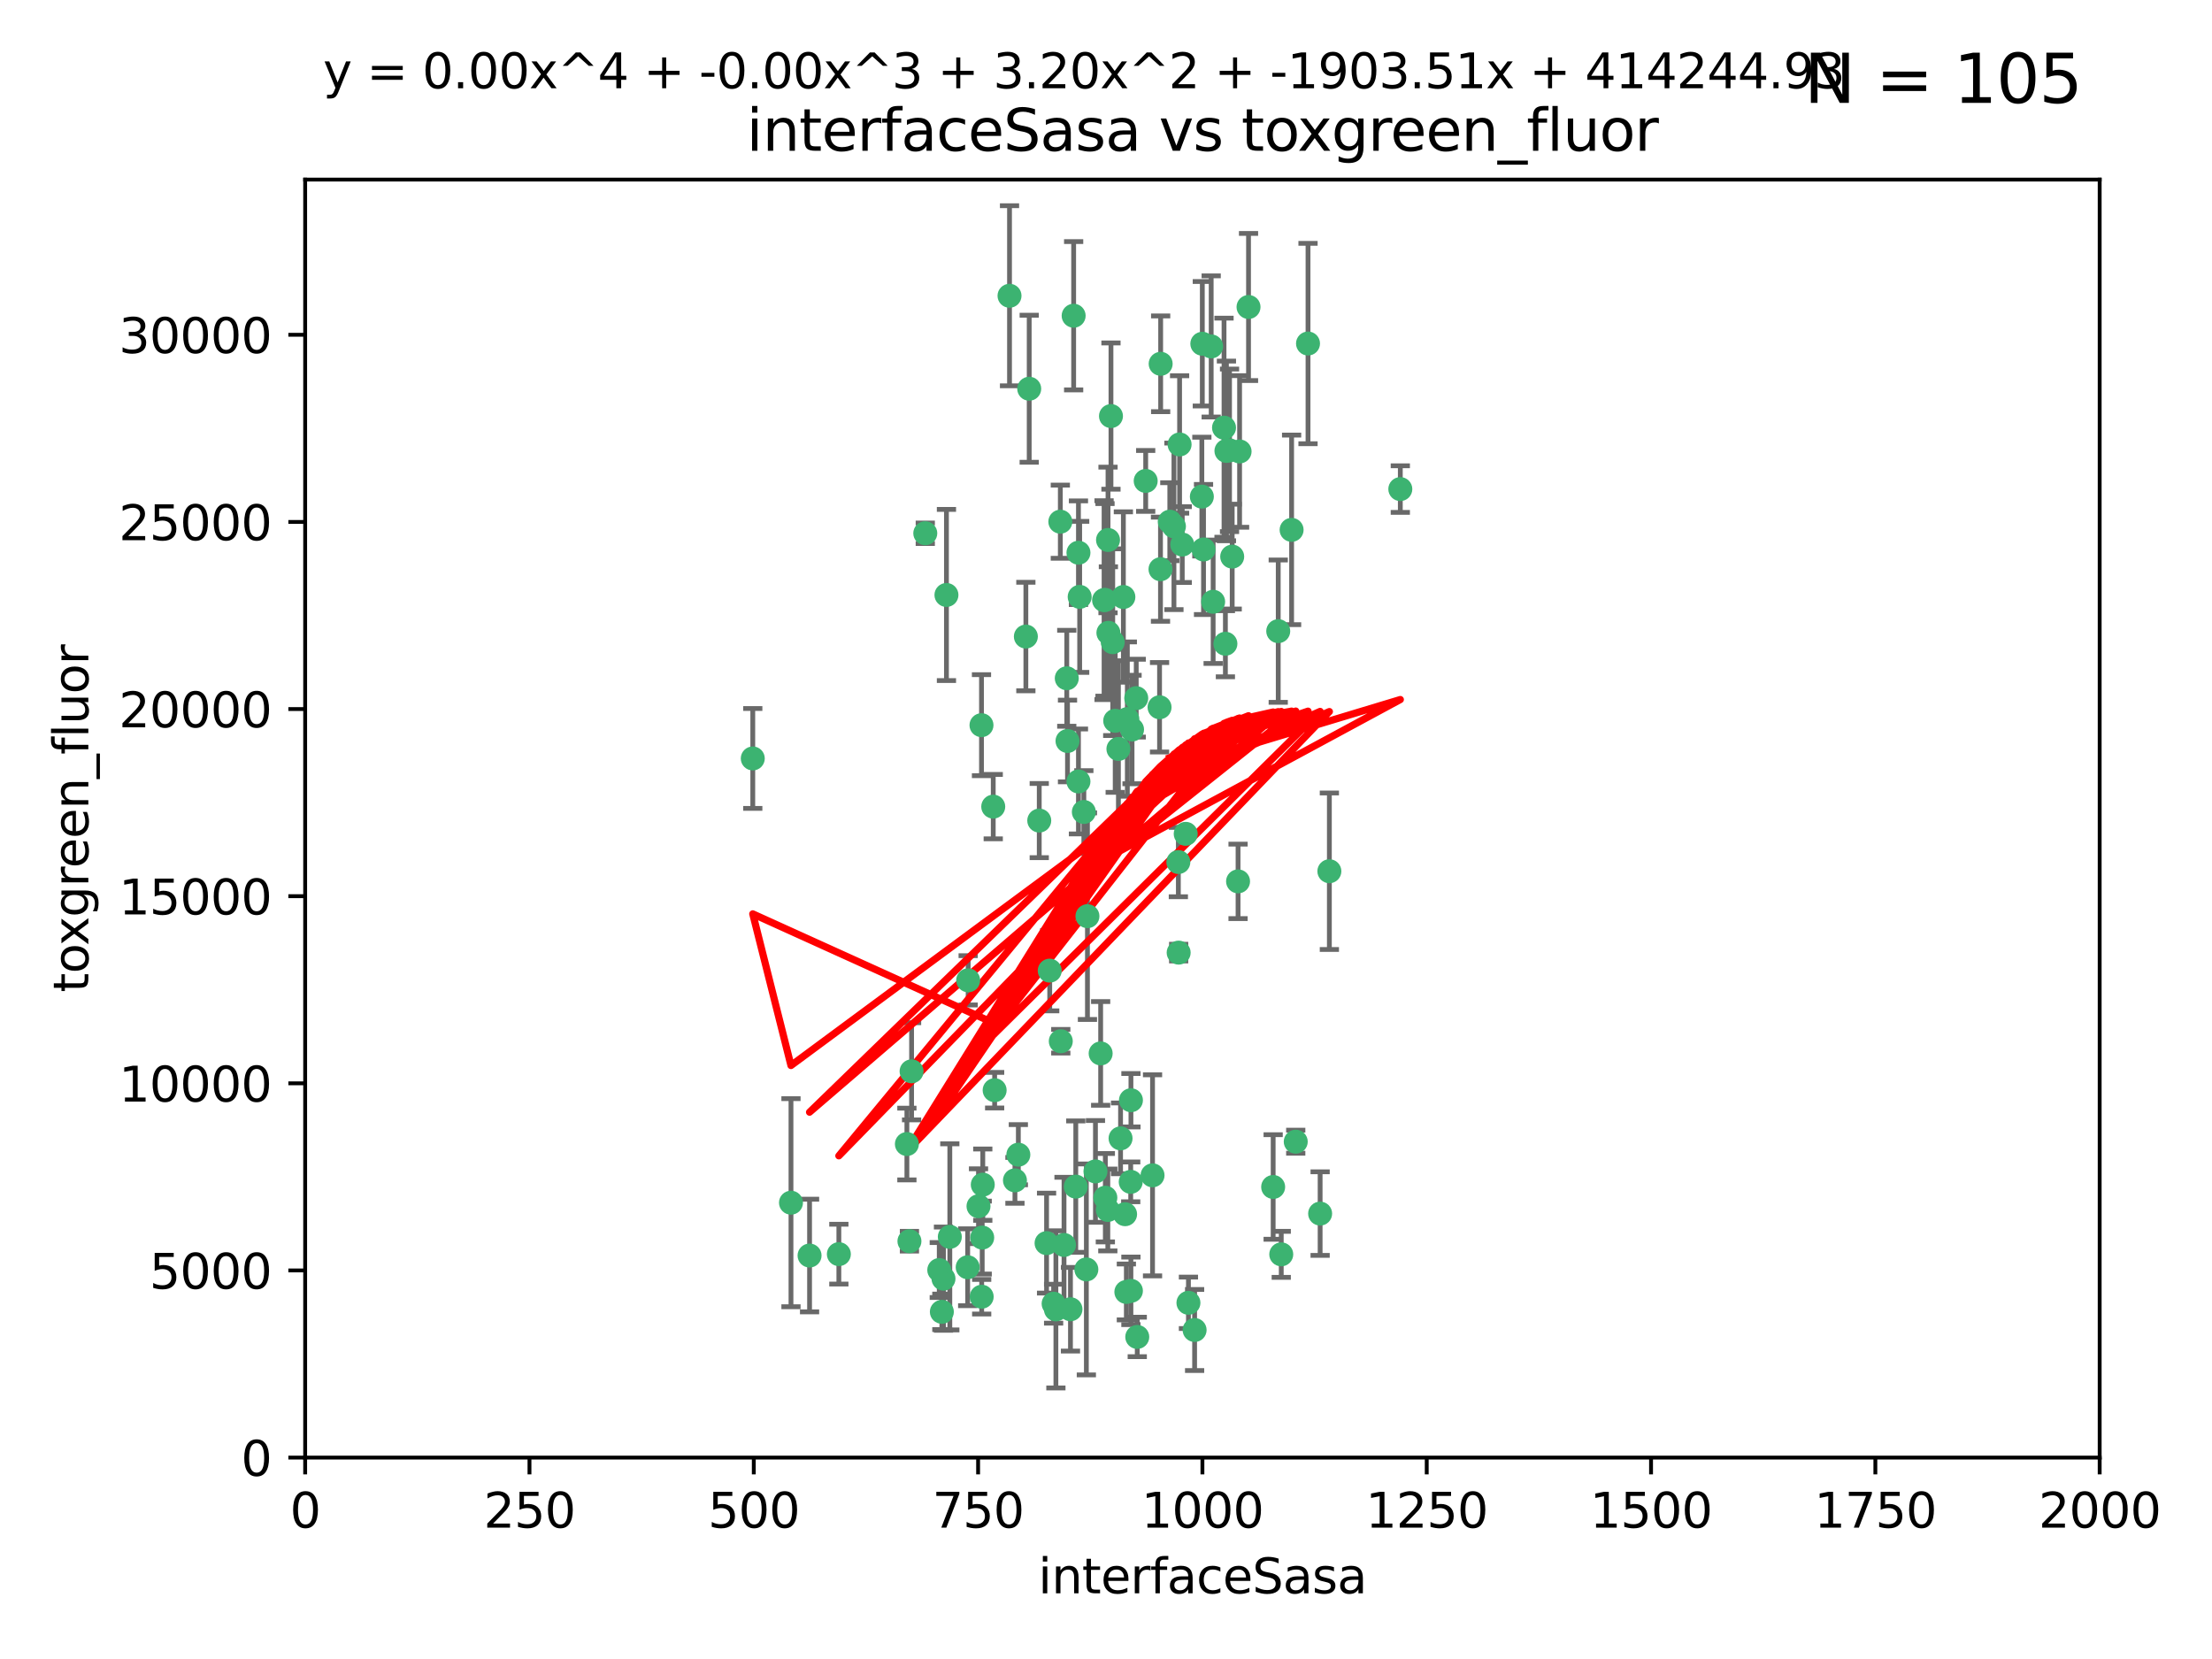 <?xml version="1.0" encoding="utf-8" standalone="no"?>
<!DOCTYPE svg PUBLIC "-//W3C//DTD SVG 1.1//EN"
  "http://www.w3.org/Graphics/SVG/1.1/DTD/svg11.dtd">
<svg xmlns:xlink="http://www.w3.org/1999/xlink" width="460.8pt" height="345.6pt" viewBox="0 0 460.8 345.6" xmlns="http://www.w3.org/2000/svg" version="1.1">
 <defs>
  <style type="text/css">*{stroke-linejoin: round; stroke-linecap: butt}</style>
 </defs>
 <g id="figure_1">
  <g id="patch_1">
   <path d="M 0 345.6 
L 460.8 345.6 
L 460.8 0 
L 0 0 
z
" style="fill: #ffffff"/>
  </g>
  <g id="axes_1">
   <g id="patch_2">
    <path d="M 63.571 303.64 
L 437.4 303.64 
L 437.4 37.411 
L 63.571 37.411 
z
" style="fill: #ffffff"/>
   </g>
   <g id="PathCollection_1">
    <defs>
     <path id="m75f99251b6" d="M 0 1.118 
C 0.297 1.118 0.581 1 0.791 0.791 
C 1 0.581 1.118 0.297 1.118 0 
C 1.118 -0.297 1 -0.581 0.791 -0.791 
C 0.581 -1 0.297 -1.118 0 -1.118 
C -0.297 -1.118 -0.581 -1 -0.791 -0.791 
C -1 -0.581 -1.118 -0.297 -1.118 0 
C -1.118 0.297 -1 0.581 -0.791 0.791 
C -0.581 1 -0.297 1.118 0 1.118 
z
" style="stroke: #3cb371"/>
    </defs>
    <g clip-path="url(#pa5fd6c3ff8)">
     <use xlink:href="#m75f99251b6" x="243.693" y="108.677" style="fill: #3cb371; stroke: #3cb371"/>
     <use xlink:href="#m75f99251b6" x="272.484" y="71.562" style="fill: #3cb371; stroke: #3cb371"/>
     <use xlink:href="#m75f99251b6" x="231.435" y="86.676" style="fill: #3cb371; stroke: #3cb371"/>
     <use xlink:href="#m75f99251b6" x="266.28" y="131.48" style="fill: #3cb371; stroke: #3cb371"/>
     <use xlink:href="#m75f99251b6" x="250.716" y="114.467" style="fill: #3cb371; stroke: #3cb371"/>
     <use xlink:href="#m75f99251b6" x="269.065" y="110.38" style="fill: #3cb371; stroke: #3cb371"/>
     <use xlink:href="#m75f99251b6" x="254.987" y="89.097" style="fill: #3cb371; stroke: #3cb371"/>
     <use xlink:href="#m75f99251b6" x="220.886" y="108.676" style="fill: #3cb371; stroke: #3cb371"/>
     <use xlink:href="#m75f99251b6" x="214.404" y="80.98" style="fill: #3cb371; stroke: #3cb371"/>
     <use xlink:href="#m75f99251b6" x="174.75" y="261.259" style="fill: #3cb371; stroke: #3cb371"/>
     <use xlink:href="#m75f99251b6" x="241.787" y="75.786" style="fill: #3cb371; stroke: #3cb371"/>
     <use xlink:href="#m75f99251b6" x="252.721" y="125.356" style="fill: #3cb371; stroke: #3cb371"/>
     <use xlink:href="#m75f99251b6" x="252.312" y="72.167" style="fill: #3cb371; stroke: #3cb371"/>
     <use xlink:href="#m75f99251b6" x="258.229" y="94.046" style="fill: #3cb371; stroke: #3cb371"/>
     <use xlink:href="#m75f99251b6" x="223.66" y="65.773" style="fill: #3cb371; stroke: #3cb371"/>
     <use xlink:href="#m75f99251b6" x="232.987" y="156.019" style="fill: #3cb371; stroke: #3cb371"/>
     <use xlink:href="#m75f99251b6" x="241.557" y="147.335" style="fill: #3cb371; stroke: #3cb371"/>
     <use xlink:href="#m75f99251b6" x="230.194" y="124.965" style="fill: #3cb371; stroke: #3cb371"/>
     <use xlink:href="#m75f99251b6" x="246.284" y="113.441" style="fill: #3cb371; stroke: #3cb371"/>
     <use xlink:href="#m75f99251b6" x="255.489" y="93.933" style="fill: #3cb371; stroke: #3cb371"/>
     <use xlink:href="#m75f99251b6" x="256.689" y="115.953" style="fill: #3cb371; stroke: #3cb371"/>
     <use xlink:href="#m75f99251b6" x="244.553" y="109.646" style="fill: #3cb371; stroke: #3cb371"/>
     <use xlink:href="#m75f99251b6" x="250.368" y="103.453" style="fill: #3cb371; stroke: #3cb371"/>
     <use xlink:href="#m75f99251b6" x="229.286" y="219.448" style="fill: #3cb371; stroke: #3cb371"/>
     <use xlink:href="#m75f99251b6" x="232.318" y="150.153" style="fill: #3cb371; stroke: #3cb371"/>
     <use xlink:href="#m75f99251b6" x="256.134" y="93.812" style="fill: #3cb371; stroke: #3cb371"/>
     <use xlink:href="#m75f99251b6" x="234.02" y="124.367" style="fill: #3cb371; stroke: #3cb371"/>
     <use xlink:href="#m75f99251b6" x="216.495" y="170.94" style="fill: #3cb371; stroke: #3cb371"/>
     <use xlink:href="#m75f99251b6" x="238.669" y="100.184" style="fill: #3cb371; stroke: #3cb371"/>
     <use xlink:href="#m75f99251b6" x="241.753" y="118.577" style="fill: #3cb371; stroke: #3cb371"/>
     <use xlink:href="#m75f99251b6" x="245.731" y="92.588" style="fill: #3cb371; stroke: #3cb371"/>
     <use xlink:href="#m75f99251b6" x="266.908" y="261.303" style="fill: #3cb371; stroke: #3cb371"/>
     <use xlink:href="#m75f99251b6" x="222.381" y="154.361" style="fill: #3cb371; stroke: #3cb371"/>
     <use xlink:href="#m75f99251b6" x="269.927" y="237.833" style="fill: #3cb371; stroke: #3cb371"/>
     <use xlink:href="#m75f99251b6" x="240.095" y="244.844" style="fill: #3cb371; stroke: #3cb371"/>
     <use xlink:href="#m75f99251b6" x="291.711" y="101.886" style="fill: #3cb371; stroke: #3cb371"/>
     <use xlink:href="#m75f99251b6" x="224.916" y="124.337" style="fill: #3cb371; stroke: #3cb371"/>
     <use xlink:href="#m75f99251b6" x="260.091" y="63.953" style="fill: #3cb371; stroke: #3cb371"/>
     <use xlink:href="#m75f99251b6" x="250.465" y="71.61" style="fill: #3cb371; stroke: #3cb371"/>
     <use xlink:href="#m75f99251b6" x="204.462" y="151.067" style="fill: #3cb371; stroke: #3cb371"/>
     <use xlink:href="#m75f99251b6" x="218.677" y="202.203" style="fill: #3cb371; stroke: #3cb371"/>
     <use xlink:href="#m75f99251b6" x="201.688" y="204.22" style="fill: #3cb371; stroke: #3cb371"/>
     <use xlink:href="#m75f99251b6" x="204.731" y="246.787" style="fill: #3cb371; stroke: #3cb371"/>
     <use xlink:href="#m75f99251b6" x="228.204" y="244.026" style="fill: #3cb371; stroke: #3cb371"/>
     <use xlink:href="#m75f99251b6" x="231.802" y="133.776" style="fill: #3cb371; stroke: #3cb371"/>
     <use xlink:href="#m75f99251b6" x="192.753" y="111.087" style="fill: #3cb371; stroke: #3cb371"/>
     <use xlink:href="#m75f99251b6" x="222.228" y="141.297" style="fill: #3cb371; stroke: #3cb371"/>
     <use xlink:href="#m75f99251b6" x="230.822" y="112.487" style="fill: #3cb371; stroke: #3cb371"/>
     <use xlink:href="#m75f99251b6" x="210.301" y="61.614" style="fill: #3cb371; stroke: #3cb371"/>
     <use xlink:href="#m75f99251b6" x="224.662" y="162.792" style="fill: #3cb371; stroke: #3cb371"/>
     <use xlink:href="#m75f99251b6" x="204.503" y="270.13" style="fill: #3cb371; stroke: #3cb371"/>
     <use xlink:href="#m75f99251b6" x="275.007" y="252.814" style="fill: #3cb371; stroke: #3cb371"/>
     <use xlink:href="#m75f99251b6" x="236.699" y="145.439" style="fill: #3cb371; stroke: #3cb371"/>
     <use xlink:href="#m75f99251b6" x="255.273" y="134.104" style="fill: #3cb371; stroke: #3cb371"/>
     <use xlink:href="#m75f99251b6" x="265.222" y="247.267" style="fill: #3cb371; stroke: #3cb371"/>
     <use xlink:href="#m75f99251b6" x="230.901" y="131.829" style="fill: #3cb371; stroke: #3cb371"/>
     <use xlink:href="#m75f99251b6" x="234.375" y="252.941" style="fill: #3cb371; stroke: #3cb371"/>
     <use xlink:href="#m75f99251b6" x="221.654" y="259.35" style="fill: #3cb371; stroke: #3cb371"/>
     <use xlink:href="#m75f99251b6" x="212.14" y="240.543" style="fill: #3cb371; stroke: #3cb371"/>
     <use xlink:href="#m75f99251b6" x="213.706" y="132.603" style="fill: #3cb371; stroke: #3cb371"/>
     <use xlink:href="#m75f99251b6" x="195.666" y="264.57" style="fill: #3cb371; stroke: #3cb371"/>
     <use xlink:href="#m75f99251b6" x="245.473" y="179.579" style="fill: #3cb371; stroke: #3cb371"/>
     <use xlink:href="#m75f99251b6" x="206.91" y="168.036" style="fill: #3cb371; stroke: #3cb371"/>
     <use xlink:href="#m75f99251b6" x="235.596" y="229.198" style="fill: #3cb371; stroke: #3cb371"/>
     <use xlink:href="#m75f99251b6" x="247.573" y="271.4" style="fill: #3cb371; stroke: #3cb371"/>
     <use xlink:href="#m75f99251b6" x="226.534" y="190.856" style="fill: #3cb371; stroke: #3cb371"/>
     <use xlink:href="#m75f99251b6" x="230.779" y="252.059" style="fill: #3cb371; stroke: #3cb371"/>
     <use xlink:href="#m75f99251b6" x="224.106" y="247.195" style="fill: #3cb371; stroke: #3cb371"/>
     <use xlink:href="#m75f99251b6" x="235.59" y="268.906" style="fill: #3cb371; stroke: #3cb371"/>
     <use xlink:href="#m75f99251b6" x="201.587" y="263.993" style="fill: #3cb371; stroke: #3cb371"/>
     <use xlink:href="#m75f99251b6" x="224.662" y="115.142" style="fill: #3cb371; stroke: #3cb371"/>
     <use xlink:href="#m75f99251b6" x="236.912" y="278.508" style="fill: #3cb371; stroke: #3cb371"/>
     <use xlink:href="#m75f99251b6" x="203.841" y="251.277" style="fill: #3cb371; stroke: #3cb371"/>
     <use xlink:href="#m75f99251b6" x="219.488" y="271.584" style="fill: #3cb371; stroke: #3cb371"/>
     <use xlink:href="#m75f99251b6" x="196.206" y="273.278" style="fill: #3cb371; stroke: #3cb371"/>
     <use xlink:href="#m75f99251b6" x="226.308" y="264.442" style="fill: #3cb371; stroke: #3cb371"/>
     <use xlink:href="#m75f99251b6" x="188.922" y="238.323" style="fill: #3cb371; stroke: #3cb371"/>
     <use xlink:href="#m75f99251b6" x="233.433" y="237.139" style="fill: #3cb371; stroke: #3cb371"/>
     <use xlink:href="#m75f99251b6" x="245.536" y="198.449" style="fill: #3cb371; stroke: #3cb371"/>
     <use xlink:href="#m75f99251b6" x="196.546" y="266.371" style="fill: #3cb371; stroke: #3cb371"/>
     <use xlink:href="#m75f99251b6" x="248.859" y="277.063" style="fill: #3cb371; stroke: #3cb371"/>
     <use xlink:href="#m75f99251b6" x="220.981" y="216.908" style="fill: #3cb371; stroke: #3cb371"/>
     <use xlink:href="#m75f99251b6" x="235.826" y="151.97" style="fill: #3cb371; stroke: #3cb371"/>
     <use xlink:href="#m75f99251b6" x="276.932" y="181.494" style="fill: #3cb371; stroke: #3cb371"/>
     <use xlink:href="#m75f99251b6" x="189.452" y="258.565" style="fill: #3cb371; stroke: #3cb371"/>
     <use xlink:href="#m75f99251b6" x="204.611" y="257.812" style="fill: #3cb371; stroke: #3cb371"/>
     <use xlink:href="#m75f99251b6" x="257.91" y="183.606" style="fill: #3cb371; stroke: #3cb371"/>
     <use xlink:href="#m75f99251b6" x="247.005" y="173.704" style="fill: #3cb371; stroke: #3cb371"/>
     <use xlink:href="#m75f99251b6" x="229.998" y="125.024" style="fill: #3cb371; stroke: #3cb371"/>
     <use xlink:href="#m75f99251b6" x="219.963" y="272.768" style="fill: #3cb371; stroke: #3cb371"/>
     <use xlink:href="#m75f99251b6" x="189.899" y="223.176" style="fill: #3cb371; stroke: #3cb371"/>
     <use xlink:href="#m75f99251b6" x="197.864" y="257.661" style="fill: #3cb371; stroke: #3cb371"/>
     <use xlink:href="#m75f99251b6" x="234.846" y="149.795" style="fill: #3cb371; stroke: #3cb371"/>
     <use xlink:href="#m75f99251b6" x="234.641" y="269.137" style="fill: #3cb371; stroke: #3cb371"/>
     <use xlink:href="#m75f99251b6" x="168.647" y="261.551" style="fill: #3cb371; stroke: #3cb371"/>
     <use xlink:href="#m75f99251b6" x="223" y="272.741" style="fill: #3cb371; stroke: #3cb371"/>
     <use xlink:href="#m75f99251b6" x="197.163" y="123.943" style="fill: #3cb371; stroke: #3cb371"/>
     <use xlink:href="#m75f99251b6" x="218.019" y="258.966" style="fill: #3cb371; stroke: #3cb371"/>
     <use xlink:href="#m75f99251b6" x="225.785" y="169.147" style="fill: #3cb371; stroke: #3cb371"/>
     <use xlink:href="#m75f99251b6" x="211.432" y="245.892" style="fill: #3cb371; stroke: #3cb371"/>
     <use xlink:href="#m75f99251b6" x="235.549" y="246.204" style="fill: #3cb371; stroke: #3cb371"/>
     <use xlink:href="#m75f99251b6" x="207.202" y="227.107" style="fill: #3cb371; stroke: #3cb371"/>
     <use xlink:href="#m75f99251b6" x="156.817" y="157.999" style="fill: #3cb371; stroke: #3cb371"/>
     <use xlink:href="#m75f99251b6" x="164.776" y="250.544" style="fill: #3cb371; stroke: #3cb371"/>
     <use xlink:href="#m75f99251b6" x="230.263" y="249.505" style="fill: #3cb371; stroke: #3cb371"/>
    </g>
   </g>
   <g id="matplotlib.axis_1">
    <g id="xtick_1">
     <g id="line2d_1">
      <defs>
       <path id="m60ff229552" d="M 0 0 
L 0 3.5 
" style="stroke: #000000; stroke-width: 0.8"/>
      </defs>
      <g>
       <use xlink:href="#m60ff229552" x="63.571" y="303.64" style="stroke: #000000; stroke-width: 0.8"/>
      </g>
     </g>
     <g id="text_1">
      <!-- 0 -->
      <g transform="translate(60.39 318.238)scale(0.1 -0.1)">
       <defs>
        <path id="DejaVuSans-30" d="M 2034 4250 
Q 1547 4250 1301 3770 
Q 1056 3291 1056 2328 
Q 1056 1369 1301 889 
Q 1547 409 2034 409 
Q 2525 409 2770 889 
Q 3016 1369 3016 2328 
Q 3016 3291 2770 3770 
Q 2525 4250 2034 4250 
z
M 2034 4750 
Q 2819 4750 3233 4129 
Q 3647 3509 3647 2328 
Q 3647 1150 3233 529 
Q 2819 -91 2034 -91 
Q 1250 -91 836 529 
Q 422 1150 422 2328 
Q 422 3509 836 4129 
Q 1250 4750 2034 4750 
z
" transform="scale(0.016)"/>
       </defs>
       <use xlink:href="#DejaVuSans-30"/>
      </g>
     </g>
    </g>
    <g id="xtick_2">
     <g id="line2d_2">
      <g>
       <use xlink:href="#m60ff229552" x="110.3" y="303.64" style="stroke: #000000; stroke-width: 0.8"/>
      </g>
     </g>
     <g id="text_2">
      <!-- 250 -->
      <g transform="translate(100.756 318.238)scale(0.1 -0.1)">
       <defs>
        <path id="DejaVuSans-32" d="M 1228 531 
L 3431 531 
L 3431 0 
L 469 0 
L 469 531 
Q 828 903 1448 1529 
Q 2069 2156 2228 2338 
Q 2531 2678 2651 2914 
Q 2772 3150 2772 3378 
Q 2772 3750 2511 3984 
Q 2250 4219 1831 4219 
Q 1534 4219 1204 4116 
Q 875 4013 500 3803 
L 500 4441 
Q 881 4594 1212 4672 
Q 1544 4750 1819 4750 
Q 2544 4750 2975 4387 
Q 3406 4025 3406 3419 
Q 3406 3131 3298 2873 
Q 3191 2616 2906 2266 
Q 2828 2175 2409 1742 
Q 1991 1309 1228 531 
z
" transform="scale(0.016)"/>
        <path id="DejaVuSans-35" d="M 691 4666 
L 3169 4666 
L 3169 4134 
L 1269 4134 
L 1269 2991 
Q 1406 3038 1543 3061 
Q 1681 3084 1819 3084 
Q 2600 3084 3056 2656 
Q 3513 2228 3513 1497 
Q 3513 744 3044 326 
Q 2575 -91 1722 -91 
Q 1428 -91 1123 -41 
Q 819 9 494 109 
L 494 744 
Q 775 591 1075 516 
Q 1375 441 1709 441 
Q 2250 441 2565 725 
Q 2881 1009 2881 1497 
Q 2881 1984 2565 2268 
Q 2250 2553 1709 2553 
Q 1456 2553 1204 2497 
Q 953 2441 691 2322 
L 691 4666 
z
" transform="scale(0.016)"/>
       </defs>
       <use xlink:href="#DejaVuSans-32"/>
       <use xlink:href="#DejaVuSans-35" x="63.623"/>
       <use xlink:href="#DejaVuSans-30" x="127.246"/>
      </g>
     </g>
    </g>
    <g id="xtick_3">
     <g id="line2d_3">
      <g>
       <use xlink:href="#m60ff229552" x="157.028" y="303.64" style="stroke: #000000; stroke-width: 0.8"/>
      </g>
     </g>
     <g id="text_3">
      <!-- 500 -->
      <g transform="translate(147.485 318.238)scale(0.1 -0.1)">
       <use xlink:href="#DejaVuSans-35"/>
       <use xlink:href="#DejaVuSans-30" x="63.623"/>
       <use xlink:href="#DejaVuSans-30" x="127.246"/>
      </g>
     </g>
    </g>
    <g id="xtick_4">
     <g id="line2d_4">
      <g>
       <use xlink:href="#m60ff229552" x="203.757" y="303.64" style="stroke: #000000; stroke-width: 0.8"/>
      </g>
     </g>
     <g id="text_4">
      <!-- 750 -->
      <g transform="translate(194.213 318.238)scale(0.1 -0.1)">
       <defs>
        <path id="DejaVuSans-37" d="M 525 4666 
L 3525 4666 
L 3525 4397 
L 1831 0 
L 1172 0 
L 2766 4134 
L 525 4134 
L 525 4666 
z
" transform="scale(0.016)"/>
       </defs>
       <use xlink:href="#DejaVuSans-37"/>
       <use xlink:href="#DejaVuSans-35" x="63.623"/>
       <use xlink:href="#DejaVuSans-30" x="127.246"/>
      </g>
     </g>
    </g>
    <g id="xtick_5">
     <g id="line2d_5">
      <g>
       <use xlink:href="#m60ff229552" x="250.486" y="303.64" style="stroke: #000000; stroke-width: 0.8"/>
      </g>
     </g>
     <g id="text_5">
      <!-- 1000 -->
      <g transform="translate(237.761 318.238)scale(0.1 -0.1)">
       <defs>
        <path id="DejaVuSans-31" d="M 794 531 
L 1825 531 
L 1825 4091 
L 703 3866 
L 703 4441 
L 1819 4666 
L 2450 4666 
L 2450 531 
L 3481 531 
L 3481 0 
L 794 0 
L 794 531 
z
" transform="scale(0.016)"/>
       </defs>
       <use xlink:href="#DejaVuSans-31"/>
       <use xlink:href="#DejaVuSans-30" x="63.623"/>
       <use xlink:href="#DejaVuSans-30" x="127.246"/>
       <use xlink:href="#DejaVuSans-30" x="190.869"/>
      </g>
     </g>
    </g>
    <g id="xtick_6">
     <g id="line2d_6">
      <g>
       <use xlink:href="#m60ff229552" x="297.214" y="303.64" style="stroke: #000000; stroke-width: 0.8"/>
      </g>
     </g>
     <g id="text_6">
      <!-- 1250 -->
      <g transform="translate(284.489 318.238)scale(0.1 -0.1)">
       <use xlink:href="#DejaVuSans-31"/>
       <use xlink:href="#DejaVuSans-32" x="63.623"/>
       <use xlink:href="#DejaVuSans-35" x="127.246"/>
       <use xlink:href="#DejaVuSans-30" x="190.869"/>
      </g>
     </g>
    </g>
    <g id="xtick_7">
     <g id="line2d_7">
      <g>
       <use xlink:href="#m60ff229552" x="343.943" y="303.64" style="stroke: #000000; stroke-width: 0.8"/>
      </g>
     </g>
     <g id="text_7">
      <!-- 1500 -->
      <g transform="translate(331.218 318.238)scale(0.1 -0.1)">
       <use xlink:href="#DejaVuSans-31"/>
       <use xlink:href="#DejaVuSans-35" x="63.623"/>
       <use xlink:href="#DejaVuSans-30" x="127.246"/>
       <use xlink:href="#DejaVuSans-30" x="190.869"/>
      </g>
     </g>
    </g>
    <g id="xtick_8">
     <g id="line2d_8">
      <g>
       <use xlink:href="#m60ff229552" x="390.671" y="303.64" style="stroke: #000000; stroke-width: 0.8"/>
      </g>
     </g>
     <g id="text_8">
      <!-- 1750 -->
      <g transform="translate(377.946 318.238)scale(0.1 -0.1)">
       <use xlink:href="#DejaVuSans-31"/>
       <use xlink:href="#DejaVuSans-37" x="63.623"/>
       <use xlink:href="#DejaVuSans-35" x="127.246"/>
       <use xlink:href="#DejaVuSans-30" x="190.869"/>
      </g>
     </g>
    </g>
    <g id="xtick_9">
     <g id="line2d_9">
      <g>
       <use xlink:href="#m60ff229552" x="437.4" y="303.64" style="stroke: #000000; stroke-width: 0.8"/>
      </g>
     </g>
     <g id="text_9">
      <!-- 2000 -->
      <g transform="translate(424.675 318.238)scale(0.1 -0.1)">
       <use xlink:href="#DejaVuSans-32"/>
       <use xlink:href="#DejaVuSans-30" x="63.623"/>
       <use xlink:href="#DejaVuSans-30" x="127.246"/>
       <use xlink:href="#DejaVuSans-30" x="190.869"/>
      </g>
     </g>
    </g>
    <g id="text_10">
     <!-- interfaceSasa -->
     <g transform="translate(216.279 331.917)scale(0.1 -0.1)">
      <defs>
       <path id="DejaVuSans-69" d="M 603 3500 
L 1178 3500 
L 1178 0 
L 603 0 
L 603 3500 
z
M 603 4863 
L 1178 4863 
L 1178 4134 
L 603 4134 
L 603 4863 
z
" transform="scale(0.016)"/>
       <path id="DejaVuSans-6e" d="M 3513 2113 
L 3513 0 
L 2938 0 
L 2938 2094 
Q 2938 2591 2744 2837 
Q 2550 3084 2163 3084 
Q 1697 3084 1428 2787 
Q 1159 2491 1159 1978 
L 1159 0 
L 581 0 
L 581 3500 
L 1159 3500 
L 1159 2956 
Q 1366 3272 1645 3428 
Q 1925 3584 2291 3584 
Q 2894 3584 3203 3211 
Q 3513 2838 3513 2113 
z
" transform="scale(0.016)"/>
       <path id="DejaVuSans-74" d="M 1172 4494 
L 1172 3500 
L 2356 3500 
L 2356 3053 
L 1172 3053 
L 1172 1153 
Q 1172 725 1289 603 
Q 1406 481 1766 481 
L 2356 481 
L 2356 0 
L 1766 0 
Q 1100 0 847 248 
Q 594 497 594 1153 
L 594 3053 
L 172 3053 
L 172 3500 
L 594 3500 
L 594 4494 
L 1172 4494 
z
" transform="scale(0.016)"/>
       <path id="DejaVuSans-65" d="M 3597 1894 
L 3597 1613 
L 953 1613 
Q 991 1019 1311 708 
Q 1631 397 2203 397 
Q 2534 397 2845 478 
Q 3156 559 3463 722 
L 3463 178 
Q 3153 47 2828 -22 
Q 2503 -91 2169 -91 
Q 1331 -91 842 396 
Q 353 884 353 1716 
Q 353 2575 817 3079 
Q 1281 3584 2069 3584 
Q 2775 3584 3186 3129 
Q 3597 2675 3597 1894 
z
M 3022 2063 
Q 3016 2534 2758 2815 
Q 2500 3097 2075 3097 
Q 1594 3097 1305 2825 
Q 1016 2553 972 2059 
L 3022 2063 
z
" transform="scale(0.016)"/>
       <path id="DejaVuSans-72" d="M 2631 2963 
Q 2534 3019 2420 3045 
Q 2306 3072 2169 3072 
Q 1681 3072 1420 2755 
Q 1159 2438 1159 1844 
L 1159 0 
L 581 0 
L 581 3500 
L 1159 3500 
L 1159 2956 
Q 1341 3275 1631 3429 
Q 1922 3584 2338 3584 
Q 2397 3584 2469 3576 
Q 2541 3569 2628 3553 
L 2631 2963 
z
" transform="scale(0.016)"/>
       <path id="DejaVuSans-66" d="M 2375 4863 
L 2375 4384 
L 1825 4384 
Q 1516 4384 1395 4259 
Q 1275 4134 1275 3809 
L 1275 3500 
L 2222 3500 
L 2222 3053 
L 1275 3053 
L 1275 0 
L 697 0 
L 697 3053 
L 147 3053 
L 147 3500 
L 697 3500 
L 697 3744 
Q 697 4328 969 4595 
Q 1241 4863 1831 4863 
L 2375 4863 
z
" transform="scale(0.016)"/>
       <path id="DejaVuSans-61" d="M 2194 1759 
Q 1497 1759 1228 1600 
Q 959 1441 959 1056 
Q 959 750 1161 570 
Q 1363 391 1709 391 
Q 2188 391 2477 730 
Q 2766 1069 2766 1631 
L 2766 1759 
L 2194 1759 
z
M 3341 1997 
L 3341 0 
L 2766 0 
L 2766 531 
Q 2569 213 2275 61 
Q 1981 -91 1556 -91 
Q 1019 -91 701 211 
Q 384 513 384 1019 
Q 384 1609 779 1909 
Q 1175 2209 1959 2209 
L 2766 2209 
L 2766 2266 
Q 2766 2663 2505 2880 
Q 2244 3097 1772 3097 
Q 1472 3097 1187 3025 
Q 903 2953 641 2809 
L 641 3341 
Q 956 3463 1253 3523 
Q 1550 3584 1831 3584 
Q 2591 3584 2966 3190 
Q 3341 2797 3341 1997 
z
" transform="scale(0.016)"/>
       <path id="DejaVuSans-63" d="M 3122 3366 
L 3122 2828 
Q 2878 2963 2633 3030 
Q 2388 3097 2138 3097 
Q 1578 3097 1268 2742 
Q 959 2388 959 1747 
Q 959 1106 1268 751 
Q 1578 397 2138 397 
Q 2388 397 2633 464 
Q 2878 531 3122 666 
L 3122 134 
Q 2881 22 2623 -34 
Q 2366 -91 2075 -91 
Q 1284 -91 818 406 
Q 353 903 353 1747 
Q 353 2603 823 3093 
Q 1294 3584 2113 3584 
Q 2378 3584 2631 3529 
Q 2884 3475 3122 3366 
z
" transform="scale(0.016)"/>
       <path id="DejaVuSans-53" d="M 3425 4513 
L 3425 3897 
Q 3066 4069 2747 4153 
Q 2428 4238 2131 4238 
Q 1616 4238 1336 4038 
Q 1056 3838 1056 3469 
Q 1056 3159 1242 3001 
Q 1428 2844 1947 2747 
L 2328 2669 
Q 3034 2534 3370 2195 
Q 3706 1856 3706 1288 
Q 3706 609 3251 259 
Q 2797 -91 1919 -91 
Q 1588 -91 1214 -16 
Q 841 59 441 206 
L 441 856 
Q 825 641 1194 531 
Q 1563 422 1919 422 
Q 2459 422 2753 634 
Q 3047 847 3047 1241 
Q 3047 1584 2836 1778 
Q 2625 1972 2144 2069 
L 1759 2144 
Q 1053 2284 737 2584 
Q 422 2884 422 3419 
Q 422 4038 858 4394 
Q 1294 4750 2059 4750 
Q 2388 4750 2728 4690 
Q 3069 4631 3425 4513 
z
" transform="scale(0.016)"/>
       <path id="DejaVuSans-73" d="M 2834 3397 
L 2834 2853 
Q 2591 2978 2328 3040 
Q 2066 3103 1784 3103 
Q 1356 3103 1142 2972 
Q 928 2841 928 2578 
Q 928 2378 1081 2264 
Q 1234 2150 1697 2047 
L 1894 2003 
Q 2506 1872 2764 1633 
Q 3022 1394 3022 966 
Q 3022 478 2636 193 
Q 2250 -91 1575 -91 
Q 1294 -91 989 -36 
Q 684 19 347 128 
L 347 722 
Q 666 556 975 473 
Q 1284 391 1588 391 
Q 1994 391 2212 530 
Q 2431 669 2431 922 
Q 2431 1156 2273 1281 
Q 2116 1406 1581 1522 
L 1381 1569 
Q 847 1681 609 1914 
Q 372 2147 372 2553 
Q 372 3047 722 3315 
Q 1072 3584 1716 3584 
Q 2034 3584 2315 3537 
Q 2597 3491 2834 3397 
z
" transform="scale(0.016)"/>
      </defs>
      <use xlink:href="#DejaVuSans-69"/>
      <use xlink:href="#DejaVuSans-6e" x="27.783"/>
      <use xlink:href="#DejaVuSans-74" x="91.162"/>
      <use xlink:href="#DejaVuSans-65" x="130.371"/>
      <use xlink:href="#DejaVuSans-72" x="191.895"/>
      <use xlink:href="#DejaVuSans-66" x="233.008"/>
      <use xlink:href="#DejaVuSans-61" x="268.213"/>
      <use xlink:href="#DejaVuSans-63" x="329.492"/>
      <use xlink:href="#DejaVuSans-65" x="384.473"/>
      <use xlink:href="#DejaVuSans-53" x="445.996"/>
      <use xlink:href="#DejaVuSans-61" x="509.473"/>
      <use xlink:href="#DejaVuSans-73" x="570.752"/>
      <use xlink:href="#DejaVuSans-61" x="622.852"/>
     </g>
    </g>
   </g>
   <g id="matplotlib.axis_2">
    <g id="ytick_1">
     <g id="line2d_10">
      <defs>
       <path id="m861d047e41" d="M 0 0 
L -3.5 0 
" style="stroke: #000000; stroke-width: 0.8"/>
      </defs>
      <g>
       <use xlink:href="#m861d047e41" x="63.571" y="303.64" style="stroke: #000000; stroke-width: 0.8"/>
      </g>
     </g>
     <g id="text_11">
      <!-- 0 -->
      <g transform="translate(50.209 307.439)scale(0.1 -0.1)">
       <use xlink:href="#DejaVuSans-30"/>
      </g>
     </g>
    </g>
    <g id="ytick_2">
     <g id="line2d_11">
      <g>
       <use xlink:href="#m861d047e41" x="63.571" y="264.657" style="stroke: #000000; stroke-width: 0.8"/>
      </g>
     </g>
     <g id="text_12">
      <!-- 5000 -->
      <g transform="translate(31.121 268.457)scale(0.1 -0.1)">
       <use xlink:href="#DejaVuSans-35"/>
       <use xlink:href="#DejaVuSans-30" x="63.623"/>
       <use xlink:href="#DejaVuSans-30" x="127.246"/>
       <use xlink:href="#DejaVuSans-30" x="190.869"/>
      </g>
     </g>
    </g>
    <g id="ytick_3">
     <g id="line2d_12">
      <g>
       <use xlink:href="#m861d047e41" x="63.571" y="225.675" style="stroke: #000000; stroke-width: 0.8"/>
      </g>
     </g>
     <g id="text_13">
      <!-- 10000 -->
      <g transform="translate(24.759 229.474)scale(0.1 -0.1)">
       <use xlink:href="#DejaVuSans-31"/>
       <use xlink:href="#DejaVuSans-30" x="63.623"/>
       <use xlink:href="#DejaVuSans-30" x="127.246"/>
       <use xlink:href="#DejaVuSans-30" x="190.869"/>
       <use xlink:href="#DejaVuSans-30" x="254.492"/>
      </g>
     </g>
    </g>
    <g id="ytick_4">
     <g id="line2d_13">
      <g>
       <use xlink:href="#m861d047e41" x="63.571" y="186.692" style="stroke: #000000; stroke-width: 0.8"/>
      </g>
     </g>
     <g id="text_14">
      <!-- 15000 -->
      <g transform="translate(24.759 190.492)scale(0.1 -0.1)">
       <use xlink:href="#DejaVuSans-31"/>
       <use xlink:href="#DejaVuSans-35" x="63.623"/>
       <use xlink:href="#DejaVuSans-30" x="127.246"/>
       <use xlink:href="#DejaVuSans-30" x="190.869"/>
       <use xlink:href="#DejaVuSans-30" x="254.492"/>
      </g>
     </g>
    </g>
    <g id="ytick_5">
     <g id="line2d_14">
      <g>
       <use xlink:href="#m861d047e41" x="63.571" y="147.71" style="stroke: #000000; stroke-width: 0.8"/>
      </g>
     </g>
     <g id="text_15">
      <!-- 20000 -->
      <g transform="translate(24.759 151.509)scale(0.1 -0.1)">
       <use xlink:href="#DejaVuSans-32"/>
       <use xlink:href="#DejaVuSans-30" x="63.623"/>
       <use xlink:href="#DejaVuSans-30" x="127.246"/>
       <use xlink:href="#DejaVuSans-30" x="190.869"/>
       <use xlink:href="#DejaVuSans-30" x="254.492"/>
      </g>
     </g>
    </g>
    <g id="ytick_6">
     <g id="line2d_15">
      <g>
       <use xlink:href="#m861d047e41" x="63.571" y="108.727" style="stroke: #000000; stroke-width: 0.8"/>
      </g>
     </g>
     <g id="text_16">
      <!-- 25000 -->
      <g transform="translate(24.759 112.527)scale(0.1 -0.1)">
       <use xlink:href="#DejaVuSans-32"/>
       <use xlink:href="#DejaVuSans-35" x="63.623"/>
       <use xlink:href="#DejaVuSans-30" x="127.246"/>
       <use xlink:href="#DejaVuSans-30" x="190.869"/>
       <use xlink:href="#DejaVuSans-30" x="254.492"/>
      </g>
     </g>
    </g>
    <g id="ytick_7">
     <g id="line2d_16">
      <g>
       <use xlink:href="#m861d047e41" x="63.571" y="69.745" style="stroke: #000000; stroke-width: 0.8"/>
      </g>
     </g>
     <g id="text_17">
      <!-- 30000 -->
      <g transform="translate(24.759 73.544)scale(0.1 -0.1)">
       <defs>
        <path id="DejaVuSans-33" d="M 2597 2516 
Q 3050 2419 3304 2112 
Q 3559 1806 3559 1356 
Q 3559 666 3084 287 
Q 2609 -91 1734 -91 
Q 1441 -91 1130 -33 
Q 819 25 488 141 
L 488 750 
Q 750 597 1062 519 
Q 1375 441 1716 441 
Q 2309 441 2620 675 
Q 2931 909 2931 1356 
Q 2931 1769 2642 2001 
Q 2353 2234 1838 2234 
L 1294 2234 
L 1294 2753 
L 1863 2753 
Q 2328 2753 2575 2939 
Q 2822 3125 2822 3475 
Q 2822 3834 2567 4026 
Q 2313 4219 1838 4219 
Q 1578 4219 1281 4162 
Q 984 4106 628 3988 
L 628 4550 
Q 988 4650 1302 4700 
Q 1616 4750 1894 4750 
Q 2613 4750 3031 4423 
Q 3450 4097 3450 3541 
Q 3450 3153 3228 2886 
Q 3006 2619 2597 2516 
z
" transform="scale(0.016)"/>
       </defs>
       <use xlink:href="#DejaVuSans-33"/>
       <use xlink:href="#DejaVuSans-30" x="63.623"/>
       <use xlink:href="#DejaVuSans-30" x="127.246"/>
       <use xlink:href="#DejaVuSans-30" x="190.869"/>
       <use xlink:href="#DejaVuSans-30" x="254.492"/>
      </g>
     </g>
    </g>
    <g id="text_18">
     <!-- toxgreen_fluor -->
     <g transform="translate(18.401 206.72)rotate(-90)scale(0.1 -0.1)">
      <defs>
       <path id="DejaVuSans-6f" d="M 1959 3097 
Q 1497 3097 1228 2736 
Q 959 2375 959 1747 
Q 959 1119 1226 758 
Q 1494 397 1959 397 
Q 2419 397 2687 759 
Q 2956 1122 2956 1747 
Q 2956 2369 2687 2733 
Q 2419 3097 1959 3097 
z
M 1959 3584 
Q 2709 3584 3137 3096 
Q 3566 2609 3566 1747 
Q 3566 888 3137 398 
Q 2709 -91 1959 -91 
Q 1206 -91 779 398 
Q 353 888 353 1747 
Q 353 2609 779 3096 
Q 1206 3584 1959 3584 
z
" transform="scale(0.016)"/>
       <path id="DejaVuSans-78" d="M 3513 3500 
L 2247 1797 
L 3578 0 
L 2900 0 
L 1881 1375 
L 863 0 
L 184 0 
L 1544 1831 
L 300 3500 
L 978 3500 
L 1906 2253 
L 2834 3500 
L 3513 3500 
z
" transform="scale(0.016)"/>
       <path id="DejaVuSans-67" d="M 2906 1791 
Q 2906 2416 2648 2759 
Q 2391 3103 1925 3103 
Q 1463 3103 1205 2759 
Q 947 2416 947 1791 
Q 947 1169 1205 825 
Q 1463 481 1925 481 
Q 2391 481 2648 825 
Q 2906 1169 2906 1791 
z
M 3481 434 
Q 3481 -459 3084 -895 
Q 2688 -1331 1869 -1331 
Q 1566 -1331 1297 -1286 
Q 1028 -1241 775 -1147 
L 775 -588 
Q 1028 -725 1275 -790 
Q 1522 -856 1778 -856 
Q 2344 -856 2625 -561 
Q 2906 -266 2906 331 
L 2906 616 
Q 2728 306 2450 153 
Q 2172 0 1784 0 
Q 1141 0 747 490 
Q 353 981 353 1791 
Q 353 2603 747 3093 
Q 1141 3584 1784 3584 
Q 2172 3584 2450 3431 
Q 2728 3278 2906 2969 
L 2906 3500 
L 3481 3500 
L 3481 434 
z
" transform="scale(0.016)"/>
       <path id="DejaVuSans-5f" d="M 3263 -1063 
L 3263 -1509 
L -63 -1509 
L -63 -1063 
L 3263 -1063 
z
" transform="scale(0.016)"/>
       <path id="DejaVuSans-6c" d="M 603 4863 
L 1178 4863 
L 1178 0 
L 603 0 
L 603 4863 
z
" transform="scale(0.016)"/>
       <path id="DejaVuSans-75" d="M 544 1381 
L 544 3500 
L 1119 3500 
L 1119 1403 
Q 1119 906 1312 657 
Q 1506 409 1894 409 
Q 2359 409 2629 706 
Q 2900 1003 2900 1516 
L 2900 3500 
L 3475 3500 
L 3475 0 
L 2900 0 
L 2900 538 
Q 2691 219 2414 64 
Q 2138 -91 1772 -91 
Q 1169 -91 856 284 
Q 544 659 544 1381 
z
M 1991 3584 
L 1991 3584 
z
" transform="scale(0.016)"/>
      </defs>
      <use xlink:href="#DejaVuSans-74"/>
      <use xlink:href="#DejaVuSans-6f" x="39.209"/>
      <use xlink:href="#DejaVuSans-78" x="97.266"/>
      <use xlink:href="#DejaVuSans-67" x="156.445"/>
      <use xlink:href="#DejaVuSans-72" x="219.922"/>
      <use xlink:href="#DejaVuSans-65" x="258.785"/>
      <use xlink:href="#DejaVuSans-65" x="320.309"/>
      <use xlink:href="#DejaVuSans-6e" x="381.832"/>
      <use xlink:href="#DejaVuSans-5f" x="445.211"/>
      <use xlink:href="#DejaVuSans-66" x="495.211"/>
      <use xlink:href="#DejaVuSans-6c" x="530.416"/>
      <use xlink:href="#DejaVuSans-75" x="558.199"/>
      <use xlink:href="#DejaVuSans-6f" x="621.578"/>
      <use xlink:href="#DejaVuSans-72" x="682.76"/>
     </g>
    </g>
   </g>
   <g id="LineCollection_1">
    <path d="M 243.693 116.797 
L 243.693 100.557 
" clip-path="url(#pa5fd6c3ff8)" style="fill: none; stroke: #696969"/>
    <path d="M 272.484 92.434 
L 272.484 50.691 
" clip-path="url(#pa5fd6c3ff8)" style="fill: none; stroke: #696969"/>
    <path d="M 231.435 101.908 
L 231.435 71.444 
" clip-path="url(#pa5fd6c3ff8)" style="fill: none; stroke: #696969"/>
    <path d="M 266.28 146.307 
L 266.28 116.654 
" clip-path="url(#pa5fd6c3ff8)" style="fill: none; stroke: #696969"/>
    <path d="M 250.716 128.017 
L 250.716 100.917 
" clip-path="url(#pa5fd6c3ff8)" style="fill: none; stroke: #696969"/>
    <path d="M 269.065 130.124 
L 269.065 90.636 
" clip-path="url(#pa5fd6c3ff8)" style="fill: none; stroke: #696969"/>
    <path d="M 254.987 111.917 
L 254.987 66.277 
" clip-path="url(#pa5fd6c3ff8)" style="fill: none; stroke: #696969"/>
    <path d="M 220.886 116.296 
L 220.886 101.057 
" clip-path="url(#pa5fd6c3ff8)" style="fill: none; stroke: #696969"/>
    <path d="M 214.404 96.292 
L 214.404 65.668 
" clip-path="url(#pa5fd6c3ff8)" style="fill: none; stroke: #696969"/>
    <path d="M 174.75 267.49 
L 174.75 255.028 
" clip-path="url(#pa5fd6c3ff8)" style="fill: none; stroke: #696969"/>
    <path d="M 241.787 85.756 
L 241.787 65.815 
" clip-path="url(#pa5fd6c3ff8)" style="fill: none; stroke: #696969"/>
    <path d="M 252.721 138.211 
L 252.721 112.501 
" clip-path="url(#pa5fd6c3ff8)" style="fill: none; stroke: #696969"/>
    <path d="M 252.312 86.871 
L 252.312 57.463 
" clip-path="url(#pa5fd6c3ff8)" style="fill: none; stroke: #696969"/>
    <path d="M 258.229 109.836 
L 258.229 78.257 
" clip-path="url(#pa5fd6c3ff8)" style="fill: none; stroke: #696969"/>
    <path d="M 223.66 81.223 
L 223.66 50.323 
" clip-path="url(#pa5fd6c3ff8)" style="fill: none; stroke: #696969"/>
    <path d="M 232.987 174.39 
L 232.987 137.647 
" clip-path="url(#pa5fd6c3ff8)" style="fill: none; stroke: #696969"/>
    <path d="M 241.557 156.65 
L 241.557 138.02 
" clip-path="url(#pa5fd6c3ff8)" style="fill: none; stroke: #696969"/>
    <path d="M 230.194 145.018 
L 230.194 104.912 
" clip-path="url(#pa5fd6c3ff8)" style="fill: none; stroke: #696969"/>
    <path d="M 246.284 121.337 
L 246.284 105.546 
" clip-path="url(#pa5fd6c3ff8)" style="fill: none; stroke: #696969"/>
    <path d="M 255.489 112.649 
L 255.489 75.218 
" clip-path="url(#pa5fd6c3ff8)" style="fill: none; stroke: #696969"/>
    <path d="M 256.689 126.872 
L 256.689 105.035 
" clip-path="url(#pa5fd6c3ff8)" style="fill: none; stroke: #696969"/>
    <path d="M 244.553 126.988 
L 244.553 92.305 
" clip-path="url(#pa5fd6c3ff8)" style="fill: none; stroke: #696969"/>
    <path d="M 250.368 115.826 
L 250.368 91.08 
" clip-path="url(#pa5fd6c3ff8)" style="fill: none; stroke: #696969"/>
    <path d="M 229.286 230.25 
L 229.286 208.646 
" clip-path="url(#pa5fd6c3ff8)" style="fill: none; stroke: #696969"/>
    <path d="M 232.318 165.057 
L 232.318 135.25 
" clip-path="url(#pa5fd6c3ff8)" style="fill: none; stroke: #696969"/>
    <path d="M 256.134 110.745 
L 256.134 76.878 
" clip-path="url(#pa5fd6c3ff8)" style="fill: none; stroke: #696969"/>
    <path d="M 234.02 142.114 
L 234.02 106.621 
" clip-path="url(#pa5fd6c3ff8)" style="fill: none; stroke: #696969"/>
    <path d="M 216.495 178.667 
L 216.495 163.212 
" clip-path="url(#pa5fd6c3ff8)" style="fill: none; stroke: #696969"/>
    <path d="M 238.669 106.525 
L 238.669 93.844 
" clip-path="url(#pa5fd6c3ff8)" style="fill: none; stroke: #696969"/>
    <path d="M 241.753 129.424 
L 241.753 107.731 
" clip-path="url(#pa5fd6c3ff8)" style="fill: none; stroke: #696969"/>
    <path d="M 245.731 106.902 
L 245.731 78.274 
" clip-path="url(#pa5fd6c3ff8)" style="fill: none; stroke: #696969"/>
    <path d="M 266.908 266.097 
L 266.908 256.51 
" clip-path="url(#pa5fd6c3ff8)" style="fill: none; stroke: #696969"/>
    <path d="M 222.381 162.872 
L 222.381 145.85 
" clip-path="url(#pa5fd6c3ff8)" style="fill: none; stroke: #696969"/>
    <path d="M 269.927 240.234 
L 269.927 235.431 
" clip-path="url(#pa5fd6c3ff8)" style="fill: none; stroke: #696969"/>
    <path d="M 240.095 265.789 
L 240.095 223.9 
" clip-path="url(#pa5fd6c3ff8)" style="fill: none; stroke: #696969"/>
    <path d="M 291.711 106.741 
L 291.711 97.032 
" clip-path="url(#pa5fd6c3ff8)" style="fill: none; stroke: #696969"/>
    <path d="M 224.916 140.07 
L 224.916 108.604 
" clip-path="url(#pa5fd6c3ff8)" style="fill: none; stroke: #696969"/>
    <path d="M 260.091 79.275 
L 260.091 48.63 
" clip-path="url(#pa5fd6c3ff8)" style="fill: none; stroke: #696969"/>
    <path d="M 250.465 84.576 
L 250.465 58.645 
" clip-path="url(#pa5fd6c3ff8)" style="fill: none; stroke: #696969"/>
    <path d="M 204.462 161.588 
L 204.462 140.547 
" clip-path="url(#pa5fd6c3ff8)" style="fill: none; stroke: #696969"/>
    <path d="M 218.677 210.579 
L 218.677 193.826 
" clip-path="url(#pa5fd6c3ff8)" style="fill: none; stroke: #696969"/>
    <path d="M 201.688 209.352 
L 201.688 199.087 
" clip-path="url(#pa5fd6c3ff8)" style="fill: none; stroke: #696969"/>
    <path d="M 204.731 254.215 
L 204.731 239.358 
" clip-path="url(#pa5fd6c3ff8)" style="fill: none; stroke: #696969"/>
    <path d="M 228.204 254.626 
L 228.204 233.426 
" clip-path="url(#pa5fd6c3ff8)" style="fill: none; stroke: #696969"/>
    <path d="M 231.802 153.222 
L 231.802 114.33 
" clip-path="url(#pa5fd6c3ff8)" style="fill: none; stroke: #696969"/>
    <path d="M 192.753 113.226 
L 192.753 108.949 
" clip-path="url(#pa5fd6c3ff8)" style="fill: none; stroke: #696969"/>
    <path d="M 222.228 151.291 
L 222.228 131.303 
" clip-path="url(#pa5fd6c3ff8)" style="fill: none; stroke: #696969"/>
    <path d="M 230.822 127.655 
L 230.822 97.319 
" clip-path="url(#pa5fd6c3ff8)" style="fill: none; stroke: #696969"/>
    <path d="M 210.301 80.373 
L 210.301 42.855 
" clip-path="url(#pa5fd6c3ff8)" style="fill: none; stroke: #696969"/>
    <path d="M 224.662 173.718 
L 224.662 151.865 
" clip-path="url(#pa5fd6c3ff8)" style="fill: none; stroke: #696969"/>
    <path d="M 204.503 273.73 
L 204.503 266.53 
" clip-path="url(#pa5fd6c3ff8)" style="fill: none; stroke: #696969"/>
    <path d="M 275.007 261.522 
L 275.007 244.105 
" clip-path="url(#pa5fd6c3ff8)" style="fill: none; stroke: #696969"/>
    <path d="M 236.699 153.546 
L 236.699 137.331 
" clip-path="url(#pa5fd6c3ff8)" style="fill: none; stroke: #696969"/>
    <path d="M 255.273 140.983 
L 255.273 127.226 
" clip-path="url(#pa5fd6c3ff8)" style="fill: none; stroke: #696969"/>
    <path d="M 265.222 258.157 
L 265.222 236.377 
" clip-path="url(#pa5fd6c3ff8)" style="fill: none; stroke: #696969"/>
    <path d="M 230.901 145.591 
L 230.901 118.067 
" clip-path="url(#pa5fd6c3ff8)" style="fill: none; stroke: #696969"/>
    <path d="M 234.375 253.603 
L 234.375 252.279 
" clip-path="url(#pa5fd6c3ff8)" style="fill: none; stroke: #696969"/>
    <path d="M 221.654 273.451 
L 221.654 245.249 
" clip-path="url(#pa5fd6c3ff8)" style="fill: none; stroke: #696969"/>
    <path d="M 212.14 246.81 
L 212.14 234.275 
" clip-path="url(#pa5fd6c3ff8)" style="fill: none; stroke: #696969"/>
    <path d="M 213.706 143.904 
L 213.706 121.303 
" clip-path="url(#pa5fd6c3ff8)" style="fill: none; stroke: #696969"/>
    <path d="M 195.666 270.294 
L 195.666 258.847 
" clip-path="url(#pa5fd6c3ff8)" style="fill: none; stroke: #696969"/>
    <path d="M 245.473 186.808 
L 245.473 172.35 
" clip-path="url(#pa5fd6c3ff8)" style="fill: none; stroke: #696969"/>
    <path d="M 206.91 174.742 
L 206.91 161.329 
" clip-path="url(#pa5fd6c3ff8)" style="fill: none; stroke: #696969"/>
    <path d="M 235.596 234.763 
L 235.596 223.632 
" clip-path="url(#pa5fd6c3ff8)" style="fill: none; stroke: #696969"/>
    <path d="M 247.573 276.759 
L 247.573 266.041 
" clip-path="url(#pa5fd6c3ff8)" style="fill: none; stroke: #696969"/>
    <path d="M 226.534 212.373 
L 226.534 169.339 
" clip-path="url(#pa5fd6c3ff8)" style="fill: none; stroke: #696969"/>
    <path d="M 230.779 260.585 
L 230.779 243.534 
" clip-path="url(#pa5fd6c3ff8)" style="fill: none; stroke: #696969"/>
    <path d="M 224.106 260.88 
L 224.106 233.51 
" clip-path="url(#pa5fd6c3ff8)" style="fill: none; stroke: #696969"/>
    <path d="M 235.59 275.94 
L 235.59 261.871 
" clip-path="url(#pa5fd6c3ff8)" style="fill: none; stroke: #696969"/>
    <path d="M 201.587 272.003 
L 201.587 255.982 
" clip-path="url(#pa5fd6c3ff8)" style="fill: none; stroke: #696969"/>
    <path d="M 224.662 125.941 
L 224.662 104.342 
" clip-path="url(#pa5fd6c3ff8)" style="fill: none; stroke: #696969"/>
    <path d="M 236.912 282.62 
L 236.912 274.397 
" clip-path="url(#pa5fd6c3ff8)" style="fill: none; stroke: #696969"/>
    <path d="M 203.841 259.072 
L 203.841 243.481 
" clip-path="url(#pa5fd6c3ff8)" style="fill: none; stroke: #696969"/>
    <path d="M 219.488 275.64 
L 219.488 267.529 
" clip-path="url(#pa5fd6c3ff8)" style="fill: none; stroke: #696969"/>
    <path d="M 196.206 276.97 
L 196.206 269.585 
" clip-path="url(#pa5fd6c3ff8)" style="fill: none; stroke: #696969"/>
    <path d="M 226.308 286.412 
L 226.308 242.472 
" clip-path="url(#pa5fd6c3ff8)" style="fill: none; stroke: #696969"/>
    <path d="M 188.922 245.797 
L 188.922 230.849 
" clip-path="url(#pa5fd6c3ff8)" style="fill: none; stroke: #696969"/>
    <path d="M 233.433 244.511 
L 233.433 229.768 
" clip-path="url(#pa5fd6c3ff8)" style="fill: none; stroke: #696969"/>
    <path d="M 245.536 200.192 
L 245.536 196.706 
" clip-path="url(#pa5fd6c3ff8)" style="fill: none; stroke: #696969"/>
    <path d="M 196.546 277.129 
L 196.546 255.613 
" clip-path="url(#pa5fd6c3ff8)" style="fill: none; stroke: #696969"/>
    <path d="M 248.859 285.505 
L 248.859 268.621 
" clip-path="url(#pa5fd6c3ff8)" style="fill: none; stroke: #696969"/>
    <path d="M 220.981 219.374 
L 220.981 214.442 
" clip-path="url(#pa5fd6c3ff8)" style="fill: none; stroke: #696969"/>
    <path d="M 235.826 163.271 
L 235.826 140.669 
" clip-path="url(#pa5fd6c3ff8)" style="fill: none; stroke: #696969"/>
    <path d="M 276.932 197.796 
L 276.932 165.192 
" clip-path="url(#pa5fd6c3ff8)" style="fill: none; stroke: #696969"/>
    <path d="M 189.452 260.625 
L 189.452 256.505 
" clip-path="url(#pa5fd6c3ff8)" style="fill: none; stroke: #696969"/>
    <path d="M 204.611 265.41 
L 204.611 250.214 
" clip-path="url(#pa5fd6c3ff8)" style="fill: none; stroke: #696969"/>
    <path d="M 257.91 191.362 
L 257.91 175.85 
" clip-path="url(#pa5fd6c3ff8)" style="fill: none; stroke: #696969"/>
    <path d="M 247.005 174.431 
L 247.005 172.978 
" clip-path="url(#pa5fd6c3ff8)" style="fill: none; stroke: #696969"/>
    <path d="M 229.998 145.735 
L 229.998 104.312 
" clip-path="url(#pa5fd6c3ff8)" style="fill: none; stroke: #696969"/>
    <path d="M 219.963 289.135 
L 219.963 256.401 
" clip-path="url(#pa5fd6c3ff8)" style="fill: none; stroke: #696969"/>
    <path d="M 189.899 233.292 
L 189.899 213.059 
" clip-path="url(#pa5fd6c3ff8)" style="fill: none; stroke: #696969"/>
    <path d="M 197.864 277.044 
L 197.864 238.278 
" clip-path="url(#pa5fd6c3ff8)" style="fill: none; stroke: #696969"/>
    <path d="M 234.846 165.867 
L 234.846 133.723 
" clip-path="url(#pa5fd6c3ff8)" style="fill: none; stroke: #696969"/>
    <path d="M 234.641 274.956 
L 234.641 263.317 
" clip-path="url(#pa5fd6c3ff8)" style="fill: none; stroke: #696969"/>
    <path d="M 168.647 273.286 
L 168.647 249.816 
" clip-path="url(#pa5fd6c3ff8)" style="fill: none; stroke: #696969"/>
    <path d="M 223 281.454 
L 223 264.027 
" clip-path="url(#pa5fd6c3ff8)" style="fill: none; stroke: #696969"/>
    <path d="M 197.163 141.769 
L 197.163 106.117 
" clip-path="url(#pa5fd6c3ff8)" style="fill: none; stroke: #696969"/>
    <path d="M 218.019 269.373 
L 218.019 248.559 
" clip-path="url(#pa5fd6c3ff8)" style="fill: none; stroke: #696969"/>
    <path d="M 225.785 177.757 
L 225.785 160.538 
" clip-path="url(#pa5fd6c3ff8)" style="fill: none; stroke: #696969"/>
    <path d="M 211.432 250.663 
L 211.432 241.12 
" clip-path="url(#pa5fd6c3ff8)" style="fill: none; stroke: #696969"/>
    <path d="M 235.549 250.348 
L 235.549 242.06 
" clip-path="url(#pa5fd6c3ff8)" style="fill: none; stroke: #696969"/>
    <path d="M 207.202 230.811 
L 207.202 223.403 
" clip-path="url(#pa5fd6c3ff8)" style="fill: none; stroke: #696969"/>
    <path d="M 156.817 168.403 
L 156.817 147.594 
" clip-path="url(#pa5fd6c3ff8)" style="fill: none; stroke: #696969"/>
    <path d="M 164.776 272.215 
L 164.776 228.872 
" clip-path="url(#pa5fd6c3ff8)" style="fill: none; stroke: #696969"/>
    <path d="M 230.263 258.71 
L 230.263 240.299 
" clip-path="url(#pa5fd6c3ff8)" style="fill: none; stroke: #696969"/>
   </g>
   <g id="line2d_17">
    <defs>
     <path id="m93fcf5d4aa" d="M 2 0 
L -2 -0 
" style="stroke: #696969"/>
    </defs>
    <g clip-path="url(#pa5fd6c3ff8)">
     <use xlink:href="#m93fcf5d4aa" x="243.693" y="116.797" style="fill: #696969; stroke: #696969"/>
     <use xlink:href="#m93fcf5d4aa" x="272.484" y="92.434" style="fill: #696969; stroke: #696969"/>
     <use xlink:href="#m93fcf5d4aa" x="231.435" y="101.908" style="fill: #696969; stroke: #696969"/>
     <use xlink:href="#m93fcf5d4aa" x="266.28" y="146.307" style="fill: #696969; stroke: #696969"/>
     <use xlink:href="#m93fcf5d4aa" x="250.716" y="128.017" style="fill: #696969; stroke: #696969"/>
     <use xlink:href="#m93fcf5d4aa" x="269.065" y="130.124" style="fill: #696969; stroke: #696969"/>
     <use xlink:href="#m93fcf5d4aa" x="254.987" y="111.917" style="fill: #696969; stroke: #696969"/>
     <use xlink:href="#m93fcf5d4aa" x="220.886" y="116.296" style="fill: #696969; stroke: #696969"/>
     <use xlink:href="#m93fcf5d4aa" x="214.404" y="96.292" style="fill: #696969; stroke: #696969"/>
     <use xlink:href="#m93fcf5d4aa" x="174.75" y="267.49" style="fill: #696969; stroke: #696969"/>
     <use xlink:href="#m93fcf5d4aa" x="241.787" y="85.756" style="fill: #696969; stroke: #696969"/>
     <use xlink:href="#m93fcf5d4aa" x="252.721" y="138.211" style="fill: #696969; stroke: #696969"/>
     <use xlink:href="#m93fcf5d4aa" x="252.312" y="86.871" style="fill: #696969; stroke: #696969"/>
     <use xlink:href="#m93fcf5d4aa" x="258.229" y="109.836" style="fill: #696969; stroke: #696969"/>
     <use xlink:href="#m93fcf5d4aa" x="223.66" y="81.223" style="fill: #696969; stroke: #696969"/>
     <use xlink:href="#m93fcf5d4aa" x="232.987" y="174.39" style="fill: #696969; stroke: #696969"/>
     <use xlink:href="#m93fcf5d4aa" x="241.557" y="156.65" style="fill: #696969; stroke: #696969"/>
     <use xlink:href="#m93fcf5d4aa" x="230.194" y="145.018" style="fill: #696969; stroke: #696969"/>
     <use xlink:href="#m93fcf5d4aa" x="246.284" y="121.337" style="fill: #696969; stroke: #696969"/>
     <use xlink:href="#m93fcf5d4aa" x="255.489" y="112.649" style="fill: #696969; stroke: #696969"/>
     <use xlink:href="#m93fcf5d4aa" x="256.689" y="126.872" style="fill: #696969; stroke: #696969"/>
     <use xlink:href="#m93fcf5d4aa" x="244.553" y="126.988" style="fill: #696969; stroke: #696969"/>
     <use xlink:href="#m93fcf5d4aa" x="250.368" y="115.826" style="fill: #696969; stroke: #696969"/>
     <use xlink:href="#m93fcf5d4aa" x="229.286" y="230.25" style="fill: #696969; stroke: #696969"/>
     <use xlink:href="#m93fcf5d4aa" x="232.318" y="165.057" style="fill: #696969; stroke: #696969"/>
     <use xlink:href="#m93fcf5d4aa" x="256.134" y="110.745" style="fill: #696969; stroke: #696969"/>
     <use xlink:href="#m93fcf5d4aa" x="234.02" y="142.114" style="fill: #696969; stroke: #696969"/>
     <use xlink:href="#m93fcf5d4aa" x="216.495" y="178.667" style="fill: #696969; stroke: #696969"/>
     <use xlink:href="#m93fcf5d4aa" x="238.669" y="106.525" style="fill: #696969; stroke: #696969"/>
     <use xlink:href="#m93fcf5d4aa" x="241.753" y="129.424" style="fill: #696969; stroke: #696969"/>
     <use xlink:href="#m93fcf5d4aa" x="245.731" y="106.902" style="fill: #696969; stroke: #696969"/>
     <use xlink:href="#m93fcf5d4aa" x="266.908" y="266.097" style="fill: #696969; stroke: #696969"/>
     <use xlink:href="#m93fcf5d4aa" x="222.381" y="162.872" style="fill: #696969; stroke: #696969"/>
     <use xlink:href="#m93fcf5d4aa" x="269.927" y="240.234" style="fill: #696969; stroke: #696969"/>
     <use xlink:href="#m93fcf5d4aa" x="240.095" y="265.789" style="fill: #696969; stroke: #696969"/>
     <use xlink:href="#m93fcf5d4aa" x="291.711" y="106.741" style="fill: #696969; stroke: #696969"/>
     <use xlink:href="#m93fcf5d4aa" x="224.916" y="140.07" style="fill: #696969; stroke: #696969"/>
     <use xlink:href="#m93fcf5d4aa" x="260.091" y="79.275" style="fill: #696969; stroke: #696969"/>
     <use xlink:href="#m93fcf5d4aa" x="250.465" y="84.576" style="fill: #696969; stroke: #696969"/>
     <use xlink:href="#m93fcf5d4aa" x="204.462" y="161.588" style="fill: #696969; stroke: #696969"/>
     <use xlink:href="#m93fcf5d4aa" x="218.677" y="210.579" style="fill: #696969; stroke: #696969"/>
     <use xlink:href="#m93fcf5d4aa" x="201.688" y="209.352" style="fill: #696969; stroke: #696969"/>
     <use xlink:href="#m93fcf5d4aa" x="204.731" y="254.215" style="fill: #696969; stroke: #696969"/>
     <use xlink:href="#m93fcf5d4aa" x="228.204" y="254.626" style="fill: #696969; stroke: #696969"/>
     <use xlink:href="#m93fcf5d4aa" x="231.802" y="153.222" style="fill: #696969; stroke: #696969"/>
     <use xlink:href="#m93fcf5d4aa" x="192.753" y="113.226" style="fill: #696969; stroke: #696969"/>
     <use xlink:href="#m93fcf5d4aa" x="222.228" y="151.291" style="fill: #696969; stroke: #696969"/>
     <use xlink:href="#m93fcf5d4aa" x="230.822" y="127.655" style="fill: #696969; stroke: #696969"/>
     <use xlink:href="#m93fcf5d4aa" x="210.301" y="80.373" style="fill: #696969; stroke: #696969"/>
     <use xlink:href="#m93fcf5d4aa" x="224.662" y="173.718" style="fill: #696969; stroke: #696969"/>
     <use xlink:href="#m93fcf5d4aa" x="204.503" y="273.73" style="fill: #696969; stroke: #696969"/>
     <use xlink:href="#m93fcf5d4aa" x="275.007" y="261.522" style="fill: #696969; stroke: #696969"/>
     <use xlink:href="#m93fcf5d4aa" x="236.699" y="153.546" style="fill: #696969; stroke: #696969"/>
     <use xlink:href="#m93fcf5d4aa" x="255.273" y="140.983" style="fill: #696969; stroke: #696969"/>
     <use xlink:href="#m93fcf5d4aa" x="265.222" y="258.157" style="fill: #696969; stroke: #696969"/>
     <use xlink:href="#m93fcf5d4aa" x="230.901" y="145.591" style="fill: #696969; stroke: #696969"/>
     <use xlink:href="#m93fcf5d4aa" x="234.375" y="253.603" style="fill: #696969; stroke: #696969"/>
     <use xlink:href="#m93fcf5d4aa" x="221.654" y="273.451" style="fill: #696969; stroke: #696969"/>
     <use xlink:href="#m93fcf5d4aa" x="212.14" y="246.81" style="fill: #696969; stroke: #696969"/>
     <use xlink:href="#m93fcf5d4aa" x="213.706" y="143.904" style="fill: #696969; stroke: #696969"/>
     <use xlink:href="#m93fcf5d4aa" x="195.666" y="270.294" style="fill: #696969; stroke: #696969"/>
     <use xlink:href="#m93fcf5d4aa" x="245.473" y="186.808" style="fill: #696969; stroke: #696969"/>
     <use xlink:href="#m93fcf5d4aa" x="206.91" y="174.742" style="fill: #696969; stroke: #696969"/>
     <use xlink:href="#m93fcf5d4aa" x="235.596" y="234.763" style="fill: #696969; stroke: #696969"/>
     <use xlink:href="#m93fcf5d4aa" x="247.573" y="276.759" style="fill: #696969; stroke: #696969"/>
     <use xlink:href="#m93fcf5d4aa" x="226.534" y="212.373" style="fill: #696969; stroke: #696969"/>
     <use xlink:href="#m93fcf5d4aa" x="230.779" y="260.585" style="fill: #696969; stroke: #696969"/>
     <use xlink:href="#m93fcf5d4aa" x="224.106" y="260.88" style="fill: #696969; stroke: #696969"/>
     <use xlink:href="#m93fcf5d4aa" x="235.59" y="275.94" style="fill: #696969; stroke: #696969"/>
     <use xlink:href="#m93fcf5d4aa" x="201.587" y="272.003" style="fill: #696969; stroke: #696969"/>
     <use xlink:href="#m93fcf5d4aa" x="224.662" y="125.941" style="fill: #696969; stroke: #696969"/>
     <use xlink:href="#m93fcf5d4aa" x="236.912" y="282.62" style="fill: #696969; stroke: #696969"/>
     <use xlink:href="#m93fcf5d4aa" x="203.841" y="259.072" style="fill: #696969; stroke: #696969"/>
     <use xlink:href="#m93fcf5d4aa" x="219.488" y="275.64" style="fill: #696969; stroke: #696969"/>
     <use xlink:href="#m93fcf5d4aa" x="196.206" y="276.97" style="fill: #696969; stroke: #696969"/>
     <use xlink:href="#m93fcf5d4aa" x="226.308" y="286.412" style="fill: #696969; stroke: #696969"/>
     <use xlink:href="#m93fcf5d4aa" x="188.922" y="245.797" style="fill: #696969; stroke: #696969"/>
     <use xlink:href="#m93fcf5d4aa" x="233.433" y="244.511" style="fill: #696969; stroke: #696969"/>
     <use xlink:href="#m93fcf5d4aa" x="245.536" y="200.192" style="fill: #696969; stroke: #696969"/>
     <use xlink:href="#m93fcf5d4aa" x="196.546" y="277.129" style="fill: #696969; stroke: #696969"/>
     <use xlink:href="#m93fcf5d4aa" x="248.859" y="285.505" style="fill: #696969; stroke: #696969"/>
     <use xlink:href="#m93fcf5d4aa" x="220.981" y="219.374" style="fill: #696969; stroke: #696969"/>
     <use xlink:href="#m93fcf5d4aa" x="235.826" y="163.271" style="fill: #696969; stroke: #696969"/>
     <use xlink:href="#m93fcf5d4aa" x="276.932" y="197.796" style="fill: #696969; stroke: #696969"/>
     <use xlink:href="#m93fcf5d4aa" x="189.452" y="260.625" style="fill: #696969; stroke: #696969"/>
     <use xlink:href="#m93fcf5d4aa" x="204.611" y="265.41" style="fill: #696969; stroke: #696969"/>
     <use xlink:href="#m93fcf5d4aa" x="257.91" y="191.362" style="fill: #696969; stroke: #696969"/>
     <use xlink:href="#m93fcf5d4aa" x="247.005" y="174.431" style="fill: #696969; stroke: #696969"/>
     <use xlink:href="#m93fcf5d4aa" x="229.998" y="145.735" style="fill: #696969; stroke: #696969"/>
     <use xlink:href="#m93fcf5d4aa" x="219.963" y="289.135" style="fill: #696969; stroke: #696969"/>
     <use xlink:href="#m93fcf5d4aa" x="189.899" y="233.292" style="fill: #696969; stroke: #696969"/>
     <use xlink:href="#m93fcf5d4aa" x="197.864" y="277.044" style="fill: #696969; stroke: #696969"/>
     <use xlink:href="#m93fcf5d4aa" x="234.846" y="165.867" style="fill: #696969; stroke: #696969"/>
     <use xlink:href="#m93fcf5d4aa" x="234.641" y="274.956" style="fill: #696969; stroke: #696969"/>
     <use xlink:href="#m93fcf5d4aa" x="168.647" y="273.286" style="fill: #696969; stroke: #696969"/>
     <use xlink:href="#m93fcf5d4aa" x="223" y="281.454" style="fill: #696969; stroke: #696969"/>
     <use xlink:href="#m93fcf5d4aa" x="197.163" y="141.769" style="fill: #696969; stroke: #696969"/>
     <use xlink:href="#m93fcf5d4aa" x="218.019" y="269.373" style="fill: #696969; stroke: #696969"/>
     <use xlink:href="#m93fcf5d4aa" x="225.785" y="177.757" style="fill: #696969; stroke: #696969"/>
     <use xlink:href="#m93fcf5d4aa" x="211.432" y="250.663" style="fill: #696969; stroke: #696969"/>
     <use xlink:href="#m93fcf5d4aa" x="235.549" y="250.348" style="fill: #696969; stroke: #696969"/>
     <use xlink:href="#m93fcf5d4aa" x="207.202" y="230.811" style="fill: #696969; stroke: #696969"/>
     <use xlink:href="#m93fcf5d4aa" x="156.817" y="168.403" style="fill: #696969; stroke: #696969"/>
     <use xlink:href="#m93fcf5d4aa" x="164.776" y="272.215" style="fill: #696969; stroke: #696969"/>
     <use xlink:href="#m93fcf5d4aa" x="230.263" y="258.71" style="fill: #696969; stroke: #696969"/>
    </g>
   </g>
   <g id="line2d_18">
    <g clip-path="url(#pa5fd6c3ff8)">
     <use xlink:href="#m93fcf5d4aa" x="243.693" y="100.557" style="fill: #696969; stroke: #696969"/>
     <use xlink:href="#m93fcf5d4aa" x="272.484" y="50.691" style="fill: #696969; stroke: #696969"/>
     <use xlink:href="#m93fcf5d4aa" x="231.435" y="71.444" style="fill: #696969; stroke: #696969"/>
     <use xlink:href="#m93fcf5d4aa" x="266.28" y="116.654" style="fill: #696969; stroke: #696969"/>
     <use xlink:href="#m93fcf5d4aa" x="250.716" y="100.917" style="fill: #696969; stroke: #696969"/>
     <use xlink:href="#m93fcf5d4aa" x="269.065" y="90.636" style="fill: #696969; stroke: #696969"/>
     <use xlink:href="#m93fcf5d4aa" x="254.987" y="66.277" style="fill: #696969; stroke: #696969"/>
     <use xlink:href="#m93fcf5d4aa" x="220.886" y="101.057" style="fill: #696969; stroke: #696969"/>
     <use xlink:href="#m93fcf5d4aa" x="214.404" y="65.668" style="fill: #696969; stroke: #696969"/>
     <use xlink:href="#m93fcf5d4aa" x="174.75" y="255.028" style="fill: #696969; stroke: #696969"/>
     <use xlink:href="#m93fcf5d4aa" x="241.787" y="65.815" style="fill: #696969; stroke: #696969"/>
     <use xlink:href="#m93fcf5d4aa" x="252.721" y="112.501" style="fill: #696969; stroke: #696969"/>
     <use xlink:href="#m93fcf5d4aa" x="252.312" y="57.463" style="fill: #696969; stroke: #696969"/>
     <use xlink:href="#m93fcf5d4aa" x="258.229" y="78.257" style="fill: #696969; stroke: #696969"/>
     <use xlink:href="#m93fcf5d4aa" x="223.66" y="50.323" style="fill: #696969; stroke: #696969"/>
     <use xlink:href="#m93fcf5d4aa" x="232.987" y="137.647" style="fill: #696969; stroke: #696969"/>
     <use xlink:href="#m93fcf5d4aa" x="241.557" y="138.02" style="fill: #696969; stroke: #696969"/>
     <use xlink:href="#m93fcf5d4aa" x="230.194" y="104.912" style="fill: #696969; stroke: #696969"/>
     <use xlink:href="#m93fcf5d4aa" x="246.284" y="105.546" style="fill: #696969; stroke: #696969"/>
     <use xlink:href="#m93fcf5d4aa" x="255.489" y="75.218" style="fill: #696969; stroke: #696969"/>
     <use xlink:href="#m93fcf5d4aa" x="256.689" y="105.035" style="fill: #696969; stroke: #696969"/>
     <use xlink:href="#m93fcf5d4aa" x="244.553" y="92.305" style="fill: #696969; stroke: #696969"/>
     <use xlink:href="#m93fcf5d4aa" x="250.368" y="91.08" style="fill: #696969; stroke: #696969"/>
     <use xlink:href="#m93fcf5d4aa" x="229.286" y="208.646" style="fill: #696969; stroke: #696969"/>
     <use xlink:href="#m93fcf5d4aa" x="232.318" y="135.25" style="fill: #696969; stroke: #696969"/>
     <use xlink:href="#m93fcf5d4aa" x="256.134" y="76.878" style="fill: #696969; stroke: #696969"/>
     <use xlink:href="#m93fcf5d4aa" x="234.02" y="106.621" style="fill: #696969; stroke: #696969"/>
     <use xlink:href="#m93fcf5d4aa" x="216.495" y="163.212" style="fill: #696969; stroke: #696969"/>
     <use xlink:href="#m93fcf5d4aa" x="238.669" y="93.844" style="fill: #696969; stroke: #696969"/>
     <use xlink:href="#m93fcf5d4aa" x="241.753" y="107.731" style="fill: #696969; stroke: #696969"/>
     <use xlink:href="#m93fcf5d4aa" x="245.731" y="78.274" style="fill: #696969; stroke: #696969"/>
     <use xlink:href="#m93fcf5d4aa" x="266.908" y="256.51" style="fill: #696969; stroke: #696969"/>
     <use xlink:href="#m93fcf5d4aa" x="222.381" y="145.85" style="fill: #696969; stroke: #696969"/>
     <use xlink:href="#m93fcf5d4aa" x="269.927" y="235.431" style="fill: #696969; stroke: #696969"/>
     <use xlink:href="#m93fcf5d4aa" x="240.095" y="223.9" style="fill: #696969; stroke: #696969"/>
     <use xlink:href="#m93fcf5d4aa" x="291.711" y="97.032" style="fill: #696969; stroke: #696969"/>
     <use xlink:href="#m93fcf5d4aa" x="224.916" y="108.604" style="fill: #696969; stroke: #696969"/>
     <use xlink:href="#m93fcf5d4aa" x="260.091" y="48.63" style="fill: #696969; stroke: #696969"/>
     <use xlink:href="#m93fcf5d4aa" x="250.465" y="58.645" style="fill: #696969; stroke: #696969"/>
     <use xlink:href="#m93fcf5d4aa" x="204.462" y="140.547" style="fill: #696969; stroke: #696969"/>
     <use xlink:href="#m93fcf5d4aa" x="218.677" y="193.826" style="fill: #696969; stroke: #696969"/>
     <use xlink:href="#m93fcf5d4aa" x="201.688" y="199.087" style="fill: #696969; stroke: #696969"/>
     <use xlink:href="#m93fcf5d4aa" x="204.731" y="239.358" style="fill: #696969; stroke: #696969"/>
     <use xlink:href="#m93fcf5d4aa" x="228.204" y="233.426" style="fill: #696969; stroke: #696969"/>
     <use xlink:href="#m93fcf5d4aa" x="231.802" y="114.33" style="fill: #696969; stroke: #696969"/>
     <use xlink:href="#m93fcf5d4aa" x="192.753" y="108.949" style="fill: #696969; stroke: #696969"/>
     <use xlink:href="#m93fcf5d4aa" x="222.228" y="131.303" style="fill: #696969; stroke: #696969"/>
     <use xlink:href="#m93fcf5d4aa" x="230.822" y="97.319" style="fill: #696969; stroke: #696969"/>
     <use xlink:href="#m93fcf5d4aa" x="210.301" y="42.855" style="fill: #696969; stroke: #696969"/>
     <use xlink:href="#m93fcf5d4aa" x="224.662" y="151.865" style="fill: #696969; stroke: #696969"/>
     <use xlink:href="#m93fcf5d4aa" x="204.503" y="266.53" style="fill: #696969; stroke: #696969"/>
     <use xlink:href="#m93fcf5d4aa" x="275.007" y="244.105" style="fill: #696969; stroke: #696969"/>
     <use xlink:href="#m93fcf5d4aa" x="236.699" y="137.331" style="fill: #696969; stroke: #696969"/>
     <use xlink:href="#m93fcf5d4aa" x="255.273" y="127.226" style="fill: #696969; stroke: #696969"/>
     <use xlink:href="#m93fcf5d4aa" x="265.222" y="236.377" style="fill: #696969; stroke: #696969"/>
     <use xlink:href="#m93fcf5d4aa" x="230.901" y="118.067" style="fill: #696969; stroke: #696969"/>
     <use xlink:href="#m93fcf5d4aa" x="234.375" y="252.279" style="fill: #696969; stroke: #696969"/>
     <use xlink:href="#m93fcf5d4aa" x="221.654" y="245.249" style="fill: #696969; stroke: #696969"/>
     <use xlink:href="#m93fcf5d4aa" x="212.14" y="234.275" style="fill: #696969; stroke: #696969"/>
     <use xlink:href="#m93fcf5d4aa" x="213.706" y="121.303" style="fill: #696969; stroke: #696969"/>
     <use xlink:href="#m93fcf5d4aa" x="195.666" y="258.847" style="fill: #696969; stroke: #696969"/>
     <use xlink:href="#m93fcf5d4aa" x="245.473" y="172.35" style="fill: #696969; stroke: #696969"/>
     <use xlink:href="#m93fcf5d4aa" x="206.91" y="161.329" style="fill: #696969; stroke: #696969"/>
     <use xlink:href="#m93fcf5d4aa" x="235.596" y="223.632" style="fill: #696969; stroke: #696969"/>
     <use xlink:href="#m93fcf5d4aa" x="247.573" y="266.041" style="fill: #696969; stroke: #696969"/>
     <use xlink:href="#m93fcf5d4aa" x="226.534" y="169.339" style="fill: #696969; stroke: #696969"/>
     <use xlink:href="#m93fcf5d4aa" x="230.779" y="243.534" style="fill: #696969; stroke: #696969"/>
     <use xlink:href="#m93fcf5d4aa" x="224.106" y="233.51" style="fill: #696969; stroke: #696969"/>
     <use xlink:href="#m93fcf5d4aa" x="235.59" y="261.871" style="fill: #696969; stroke: #696969"/>
     <use xlink:href="#m93fcf5d4aa" x="201.587" y="255.982" style="fill: #696969; stroke: #696969"/>
     <use xlink:href="#m93fcf5d4aa" x="224.662" y="104.342" style="fill: #696969; stroke: #696969"/>
     <use xlink:href="#m93fcf5d4aa" x="236.912" y="274.397" style="fill: #696969; stroke: #696969"/>
     <use xlink:href="#m93fcf5d4aa" x="203.841" y="243.481" style="fill: #696969; stroke: #696969"/>
     <use xlink:href="#m93fcf5d4aa" x="219.488" y="267.529" style="fill: #696969; stroke: #696969"/>
     <use xlink:href="#m93fcf5d4aa" x="196.206" y="269.585" style="fill: #696969; stroke: #696969"/>
     <use xlink:href="#m93fcf5d4aa" x="226.308" y="242.472" style="fill: #696969; stroke: #696969"/>
     <use xlink:href="#m93fcf5d4aa" x="188.922" y="230.849" style="fill: #696969; stroke: #696969"/>
     <use xlink:href="#m93fcf5d4aa" x="233.433" y="229.768" style="fill: #696969; stroke: #696969"/>
     <use xlink:href="#m93fcf5d4aa" x="245.536" y="196.706" style="fill: #696969; stroke: #696969"/>
     <use xlink:href="#m93fcf5d4aa" x="196.546" y="255.613" style="fill: #696969; stroke: #696969"/>
     <use xlink:href="#m93fcf5d4aa" x="248.859" y="268.621" style="fill: #696969; stroke: #696969"/>
     <use xlink:href="#m93fcf5d4aa" x="220.981" y="214.442" style="fill: #696969; stroke: #696969"/>
     <use xlink:href="#m93fcf5d4aa" x="235.826" y="140.669" style="fill: #696969; stroke: #696969"/>
     <use xlink:href="#m93fcf5d4aa" x="276.932" y="165.192" style="fill: #696969; stroke: #696969"/>
     <use xlink:href="#m93fcf5d4aa" x="189.452" y="256.505" style="fill: #696969; stroke: #696969"/>
     <use xlink:href="#m93fcf5d4aa" x="204.611" y="250.214" style="fill: #696969; stroke: #696969"/>
     <use xlink:href="#m93fcf5d4aa" x="257.91" y="175.85" style="fill: #696969; stroke: #696969"/>
     <use xlink:href="#m93fcf5d4aa" x="247.005" y="172.978" style="fill: #696969; stroke: #696969"/>
     <use xlink:href="#m93fcf5d4aa" x="229.998" y="104.312" style="fill: #696969; stroke: #696969"/>
     <use xlink:href="#m93fcf5d4aa" x="219.963" y="256.401" style="fill: #696969; stroke: #696969"/>
     <use xlink:href="#m93fcf5d4aa" x="189.899" y="213.059" style="fill: #696969; stroke: #696969"/>
     <use xlink:href="#m93fcf5d4aa" x="197.864" y="238.278" style="fill: #696969; stroke: #696969"/>
     <use xlink:href="#m93fcf5d4aa" x="234.846" y="133.723" style="fill: #696969; stroke: #696969"/>
     <use xlink:href="#m93fcf5d4aa" x="234.641" y="263.317" style="fill: #696969; stroke: #696969"/>
     <use xlink:href="#m93fcf5d4aa" x="168.647" y="249.816" style="fill: #696969; stroke: #696969"/>
     <use xlink:href="#m93fcf5d4aa" x="223" y="264.027" style="fill: #696969; stroke: #696969"/>
     <use xlink:href="#m93fcf5d4aa" x="197.163" y="106.117" style="fill: #696969; stroke: #696969"/>
     <use xlink:href="#m93fcf5d4aa" x="218.019" y="248.559" style="fill: #696969; stroke: #696969"/>
     <use xlink:href="#m93fcf5d4aa" x="225.785" y="160.538" style="fill: #696969; stroke: #696969"/>
     <use xlink:href="#m93fcf5d4aa" x="211.432" y="241.12" style="fill: #696969; stroke: #696969"/>
     <use xlink:href="#m93fcf5d4aa" x="235.549" y="242.06" style="fill: #696969; stroke: #696969"/>
     <use xlink:href="#m93fcf5d4aa" x="207.202" y="223.403" style="fill: #696969; stroke: #696969"/>
     <use xlink:href="#m93fcf5d4aa" x="156.817" y="147.594" style="fill: #696969; stroke: #696969"/>
     <use xlink:href="#m93fcf5d4aa" x="164.776" y="228.872" style="fill: #696969; stroke: #696969"/>
     <use xlink:href="#m93fcf5d4aa" x="230.263" y="240.299" style="fill: #696969; stroke: #696969"/>
    </g>
   </g>
   <g id="line2d_19">
    <path d="M 243.693 157.857 
L 272.484 148.149 
L 231.435 171.911 
L 266.28 148.246 
L 250.716 152.763 
L 269.065 148.139 
L 254.987 150.684 
L 220.886 188.555 
L 214.404 200.102 
L 174.75 240.779 
L 241.787 159.615 
L 252.721 151.696 
L 252.312 151.9 
L 258.229 149.572 
L 223.66 183.858 
L 232.987 169.785 
L 241.557 159.838 
L 230.194 173.678 
L 246.284 155.727 
L 255.489 150.486 
L 256.689 150.053 
L 244.553 157.117 
L 250.368 152.965 
L 229.286 175.008 
L 232.318 170.69 
L 256.134 150.247 
L 234.02 168.421 
L 216.495 196.313 
L 238.669 162.837 
L 241.753 159.647 
L 245.731 156.157 
L 266.908 148.21 
L 222.381 185.999 
L 269.927 148.131 
L 240.095 161.31 
L 291.711 145.728 
L 224.916 181.797 
L 260.091 149.099 
L 250.465 152.908 
L 204.462 218.062 
L 218.677 192.417 
L 201.688 222.788 
L 204.731 217.592 
L 228.204 176.63 
L 231.802 171.4 
L 192.753 235.792 
L 222.228 186.259 
L 230.822 172.777 
L 210.301 207.595 
L 224.662 182.211 
L 204.503 217.99 
L 275.007 148.201 
L 236.699 165.092 
L 255.273 150.57 
L 265.222 148.324 
L 230.901 172.665 
L 234.375 167.963 
L 221.654 187.235 
L 212.14 204.234 
L 213.706 201.372 
L 195.666 232.03 
L 245.473 156.362 
L 206.91 213.733 
L 235.596 166.426 
L 247.573 154.777 
L 226.534 179.21 
L 230.779 172.838 
L 224.106 183.12 
L 235.59 166.433 
L 201.587 222.955 
L 224.662 182.211 
L 236.912 164.84 
L 203.841 219.138 
L 219.488 190.988 
L 196.206 231.274 
L 226.308 179.567 
L 188.922 239.795 
L 233.433 169.19 
L 245.536 156.311 
L 196.546 230.79 
L 248.859 153.901 
L 220.981 188.39 
L 235.826 166.144 
L 276.932 148.234 
L 189.452 239.313 
L 204.611 217.801 
L 257.91 149.665 
L 247.005 155.186 
L 229.998 173.963 
L 219.963 190.157 
L 189.899 238.889 
L 197.864 228.855 
L 234.846 167.362 
L 234.641 167.623 
L 168.647 231.685 
L 223 184.958 
L 197.163 229.895 
L 218.019 193.585 
L 225.785 180.398 
L 211.432 205.529 
L 235.549 166.484 
L 207.202 213.211 
L 156.817 190.379 
L 164.776 221.967 
L 230.263 173.578 
" clip-path="url(#pa5fd6c3ff8)" style="fill: none; stroke: #ff0000; stroke-width: 1.5; stroke-linecap: square"/>
   </g>
   <g id="line2d_20">
    <defs>
     <path id="mc8cd392264" d="M 0 2 
C 0.53 2 1.039 1.789 1.414 1.414 
C 1.789 1.039 2 0.53 2 0 
C 2 -0.53 1.789 -1.039 1.414 -1.414 
C 1.039 -1.789 0.53 -2 0 -2 
C -0.53 -2 -1.039 -1.789 -1.414 -1.414 
C -1.789 -1.039 -2 -0.53 -2 0 
C -2 0.53 -1.789 1.039 -1.414 1.414 
C -1.039 1.789 -0.53 2 0 2 
z
" style="stroke: #3cb371"/>
    </defs>
    <g clip-path="url(#pa5fd6c3ff8)">
     <use xlink:href="#mc8cd392264" x="243.693" y="108.677" style="fill: #3cb371; stroke: #3cb371"/>
     <use xlink:href="#mc8cd392264" x="272.484" y="71.562" style="fill: #3cb371; stroke: #3cb371"/>
     <use xlink:href="#mc8cd392264" x="231.435" y="86.676" style="fill: #3cb371; stroke: #3cb371"/>
     <use xlink:href="#mc8cd392264" x="266.28" y="131.48" style="fill: #3cb371; stroke: #3cb371"/>
     <use xlink:href="#mc8cd392264" x="250.716" y="114.467" style="fill: #3cb371; stroke: #3cb371"/>
     <use xlink:href="#mc8cd392264" x="269.065" y="110.38" style="fill: #3cb371; stroke: #3cb371"/>
     <use xlink:href="#mc8cd392264" x="254.987" y="89.097" style="fill: #3cb371; stroke: #3cb371"/>
     <use xlink:href="#mc8cd392264" x="220.886" y="108.676" style="fill: #3cb371; stroke: #3cb371"/>
     <use xlink:href="#mc8cd392264" x="214.404" y="80.98" style="fill: #3cb371; stroke: #3cb371"/>
     <use xlink:href="#mc8cd392264" x="174.75" y="261.259" style="fill: #3cb371; stroke: #3cb371"/>
     <use xlink:href="#mc8cd392264" x="241.787" y="75.786" style="fill: #3cb371; stroke: #3cb371"/>
     <use xlink:href="#mc8cd392264" x="252.721" y="125.356" style="fill: #3cb371; stroke: #3cb371"/>
     <use xlink:href="#mc8cd392264" x="252.312" y="72.167" style="fill: #3cb371; stroke: #3cb371"/>
     <use xlink:href="#mc8cd392264" x="258.229" y="94.046" style="fill: #3cb371; stroke: #3cb371"/>
     <use xlink:href="#mc8cd392264" x="223.66" y="65.773" style="fill: #3cb371; stroke: #3cb371"/>
     <use xlink:href="#mc8cd392264" x="232.987" y="156.019" style="fill: #3cb371; stroke: #3cb371"/>
     <use xlink:href="#mc8cd392264" x="241.557" y="147.335" style="fill: #3cb371; stroke: #3cb371"/>
     <use xlink:href="#mc8cd392264" x="230.194" y="124.965" style="fill: #3cb371; stroke: #3cb371"/>
     <use xlink:href="#mc8cd392264" x="246.284" y="113.441" style="fill: #3cb371; stroke: #3cb371"/>
     <use xlink:href="#mc8cd392264" x="255.489" y="93.933" style="fill: #3cb371; stroke: #3cb371"/>
     <use xlink:href="#mc8cd392264" x="256.689" y="115.953" style="fill: #3cb371; stroke: #3cb371"/>
     <use xlink:href="#mc8cd392264" x="244.553" y="109.646" style="fill: #3cb371; stroke: #3cb371"/>
     <use xlink:href="#mc8cd392264" x="250.368" y="103.453" style="fill: #3cb371; stroke: #3cb371"/>
     <use xlink:href="#mc8cd392264" x="229.286" y="219.448" style="fill: #3cb371; stroke: #3cb371"/>
     <use xlink:href="#mc8cd392264" x="232.318" y="150.153" style="fill: #3cb371; stroke: #3cb371"/>
     <use xlink:href="#mc8cd392264" x="256.134" y="93.812" style="fill: #3cb371; stroke: #3cb371"/>
     <use xlink:href="#mc8cd392264" x="234.02" y="124.367" style="fill: #3cb371; stroke: #3cb371"/>
     <use xlink:href="#mc8cd392264" x="216.495" y="170.94" style="fill: #3cb371; stroke: #3cb371"/>
     <use xlink:href="#mc8cd392264" x="238.669" y="100.184" style="fill: #3cb371; stroke: #3cb371"/>
     <use xlink:href="#mc8cd392264" x="241.753" y="118.577" style="fill: #3cb371; stroke: #3cb371"/>
     <use xlink:href="#mc8cd392264" x="245.731" y="92.588" style="fill: #3cb371; stroke: #3cb371"/>
     <use xlink:href="#mc8cd392264" x="266.908" y="261.303" style="fill: #3cb371; stroke: #3cb371"/>
     <use xlink:href="#mc8cd392264" x="222.381" y="154.361" style="fill: #3cb371; stroke: #3cb371"/>
     <use xlink:href="#mc8cd392264" x="269.927" y="237.833" style="fill: #3cb371; stroke: #3cb371"/>
     <use xlink:href="#mc8cd392264" x="240.095" y="244.844" style="fill: #3cb371; stroke: #3cb371"/>
     <use xlink:href="#mc8cd392264" x="291.711" y="101.886" style="fill: #3cb371; stroke: #3cb371"/>
     <use xlink:href="#mc8cd392264" x="224.916" y="124.337" style="fill: #3cb371; stroke: #3cb371"/>
     <use xlink:href="#mc8cd392264" x="260.091" y="63.953" style="fill: #3cb371; stroke: #3cb371"/>
     <use xlink:href="#mc8cd392264" x="250.465" y="71.61" style="fill: #3cb371; stroke: #3cb371"/>
     <use xlink:href="#mc8cd392264" x="204.462" y="151.067" style="fill: #3cb371; stroke: #3cb371"/>
     <use xlink:href="#mc8cd392264" x="218.677" y="202.203" style="fill: #3cb371; stroke: #3cb371"/>
     <use xlink:href="#mc8cd392264" x="201.688" y="204.22" style="fill: #3cb371; stroke: #3cb371"/>
     <use xlink:href="#mc8cd392264" x="204.731" y="246.787" style="fill: #3cb371; stroke: #3cb371"/>
     <use xlink:href="#mc8cd392264" x="228.204" y="244.026" style="fill: #3cb371; stroke: #3cb371"/>
     <use xlink:href="#mc8cd392264" x="231.802" y="133.776" style="fill: #3cb371; stroke: #3cb371"/>
     <use xlink:href="#mc8cd392264" x="192.753" y="111.087" style="fill: #3cb371; stroke: #3cb371"/>
     <use xlink:href="#mc8cd392264" x="222.228" y="141.297" style="fill: #3cb371; stroke: #3cb371"/>
     <use xlink:href="#mc8cd392264" x="230.822" y="112.487" style="fill: #3cb371; stroke: #3cb371"/>
     <use xlink:href="#mc8cd392264" x="210.301" y="61.614" style="fill: #3cb371; stroke: #3cb371"/>
     <use xlink:href="#mc8cd392264" x="224.662" y="162.792" style="fill: #3cb371; stroke: #3cb371"/>
     <use xlink:href="#mc8cd392264" x="204.503" y="270.13" style="fill: #3cb371; stroke: #3cb371"/>
     <use xlink:href="#mc8cd392264" x="275.007" y="252.814" style="fill: #3cb371; stroke: #3cb371"/>
     <use xlink:href="#mc8cd392264" x="236.699" y="145.439" style="fill: #3cb371; stroke: #3cb371"/>
     <use xlink:href="#mc8cd392264" x="255.273" y="134.104" style="fill: #3cb371; stroke: #3cb371"/>
     <use xlink:href="#mc8cd392264" x="265.222" y="247.267" style="fill: #3cb371; stroke: #3cb371"/>
     <use xlink:href="#mc8cd392264" x="230.901" y="131.829" style="fill: #3cb371; stroke: #3cb371"/>
     <use xlink:href="#mc8cd392264" x="234.375" y="252.941" style="fill: #3cb371; stroke: #3cb371"/>
     <use xlink:href="#mc8cd392264" x="221.654" y="259.35" style="fill: #3cb371; stroke: #3cb371"/>
     <use xlink:href="#mc8cd392264" x="212.14" y="240.543" style="fill: #3cb371; stroke: #3cb371"/>
     <use xlink:href="#mc8cd392264" x="213.706" y="132.603" style="fill: #3cb371; stroke: #3cb371"/>
     <use xlink:href="#mc8cd392264" x="195.666" y="264.57" style="fill: #3cb371; stroke: #3cb371"/>
     <use xlink:href="#mc8cd392264" x="245.473" y="179.579" style="fill: #3cb371; stroke: #3cb371"/>
     <use xlink:href="#mc8cd392264" x="206.91" y="168.036" style="fill: #3cb371; stroke: #3cb371"/>
     <use xlink:href="#mc8cd392264" x="235.596" y="229.198" style="fill: #3cb371; stroke: #3cb371"/>
     <use xlink:href="#mc8cd392264" x="247.573" y="271.4" style="fill: #3cb371; stroke: #3cb371"/>
     <use xlink:href="#mc8cd392264" x="226.534" y="190.856" style="fill: #3cb371; stroke: #3cb371"/>
     <use xlink:href="#mc8cd392264" x="230.779" y="252.059" style="fill: #3cb371; stroke: #3cb371"/>
     <use xlink:href="#mc8cd392264" x="224.106" y="247.195" style="fill: #3cb371; stroke: #3cb371"/>
     <use xlink:href="#mc8cd392264" x="235.59" y="268.906" style="fill: #3cb371; stroke: #3cb371"/>
     <use xlink:href="#mc8cd392264" x="201.587" y="263.993" style="fill: #3cb371; stroke: #3cb371"/>
     <use xlink:href="#mc8cd392264" x="224.662" y="115.142" style="fill: #3cb371; stroke: #3cb371"/>
     <use xlink:href="#mc8cd392264" x="236.912" y="278.508" style="fill: #3cb371; stroke: #3cb371"/>
     <use xlink:href="#mc8cd392264" x="203.841" y="251.277" style="fill: #3cb371; stroke: #3cb371"/>
     <use xlink:href="#mc8cd392264" x="219.488" y="271.584" style="fill: #3cb371; stroke: #3cb371"/>
     <use xlink:href="#mc8cd392264" x="196.206" y="273.278" style="fill: #3cb371; stroke: #3cb371"/>
     <use xlink:href="#mc8cd392264" x="226.308" y="264.442" style="fill: #3cb371; stroke: #3cb371"/>
     <use xlink:href="#mc8cd392264" x="188.922" y="238.323" style="fill: #3cb371; stroke: #3cb371"/>
     <use xlink:href="#mc8cd392264" x="233.433" y="237.139" style="fill: #3cb371; stroke: #3cb371"/>
     <use xlink:href="#mc8cd392264" x="245.536" y="198.449" style="fill: #3cb371; stroke: #3cb371"/>
     <use xlink:href="#mc8cd392264" x="196.546" y="266.371" style="fill: #3cb371; stroke: #3cb371"/>
     <use xlink:href="#mc8cd392264" x="248.859" y="277.063" style="fill: #3cb371; stroke: #3cb371"/>
     <use xlink:href="#mc8cd392264" x="220.981" y="216.908" style="fill: #3cb371; stroke: #3cb371"/>
     <use xlink:href="#mc8cd392264" x="235.826" y="151.97" style="fill: #3cb371; stroke: #3cb371"/>
     <use xlink:href="#mc8cd392264" x="276.932" y="181.494" style="fill: #3cb371; stroke: #3cb371"/>
     <use xlink:href="#mc8cd392264" x="189.452" y="258.565" style="fill: #3cb371; stroke: #3cb371"/>
     <use xlink:href="#mc8cd392264" x="204.611" y="257.812" style="fill: #3cb371; stroke: #3cb371"/>
     <use xlink:href="#mc8cd392264" x="257.91" y="183.606" style="fill: #3cb371; stroke: #3cb371"/>
     <use xlink:href="#mc8cd392264" x="247.005" y="173.704" style="fill: #3cb371; stroke: #3cb371"/>
     <use xlink:href="#mc8cd392264" x="229.998" y="125.024" style="fill: #3cb371; stroke: #3cb371"/>
     <use xlink:href="#mc8cd392264" x="219.963" y="272.768" style="fill: #3cb371; stroke: #3cb371"/>
     <use xlink:href="#mc8cd392264" x="189.899" y="223.176" style="fill: #3cb371; stroke: #3cb371"/>
     <use xlink:href="#mc8cd392264" x="197.864" y="257.661" style="fill: #3cb371; stroke: #3cb371"/>
     <use xlink:href="#mc8cd392264" x="234.846" y="149.795" style="fill: #3cb371; stroke: #3cb371"/>
     <use xlink:href="#mc8cd392264" x="234.641" y="269.137" style="fill: #3cb371; stroke: #3cb371"/>
     <use xlink:href="#mc8cd392264" x="168.647" y="261.551" style="fill: #3cb371; stroke: #3cb371"/>
     <use xlink:href="#mc8cd392264" x="223" y="272.741" style="fill: #3cb371; stroke: #3cb371"/>
     <use xlink:href="#mc8cd392264" x="197.163" y="123.943" style="fill: #3cb371; stroke: #3cb371"/>
     <use xlink:href="#mc8cd392264" x="218.019" y="258.966" style="fill: #3cb371; stroke: #3cb371"/>
     <use xlink:href="#mc8cd392264" x="225.785" y="169.147" style="fill: #3cb371; stroke: #3cb371"/>
     <use xlink:href="#mc8cd392264" x="211.432" y="245.892" style="fill: #3cb371; stroke: #3cb371"/>
     <use xlink:href="#mc8cd392264" x="235.549" y="246.204" style="fill: #3cb371; stroke: #3cb371"/>
     <use xlink:href="#mc8cd392264" x="207.202" y="227.107" style="fill: #3cb371; stroke: #3cb371"/>
     <use xlink:href="#mc8cd392264" x="156.817" y="157.999" style="fill: #3cb371; stroke: #3cb371"/>
     <use xlink:href="#mc8cd392264" x="164.776" y="250.544" style="fill: #3cb371; stroke: #3cb371"/>
     <use xlink:href="#mc8cd392264" x="230.263" y="249.505" style="fill: #3cb371; stroke: #3cb371"/>
    </g>
   </g>
   <g id="patch_3">
    <path d="M 63.571 303.64 
L 63.571 37.411 
" style="fill: none; stroke: #000000; stroke-width: 0.8; stroke-linejoin: miter; stroke-linecap: square"/>
   </g>
   <g id="patch_4">
    <path d="M 437.4 303.64 
L 437.4 37.411 
" style="fill: none; stroke: #000000; stroke-width: 0.8; stroke-linejoin: miter; stroke-linecap: square"/>
   </g>
   <g id="patch_5">
    <path d="M 63.571 303.64 
L 437.4 303.64 
" style="fill: none; stroke: #000000; stroke-width: 0.8; stroke-linejoin: miter; stroke-linecap: square"/>
   </g>
   <g id="patch_6">
    <path d="M 63.571 37.411 
L 437.4 37.411 
" style="fill: none; stroke: #000000; stroke-width: 0.8; stroke-linejoin: miter; stroke-linecap: square"/>
   </g>
   <g id="text_19">
    <!-- N = 105 -->
    <g transform="translate(375.835 21.426)scale(0.14 -0.14)">
     <defs>
      <path id="DejaVuSans-4e" d="M 628 4666 
L 1478 4666 
L 3547 763 
L 3547 4666 
L 4159 4666 
L 4159 0 
L 3309 0 
L 1241 3903 
L 1241 0 
L 628 0 
L 628 4666 
z
" transform="scale(0.016)"/>
      <path id="DejaVuSans-20" transform="scale(0.016)"/>
      <path id="DejaVuSans-3d" d="M 678 2906 
L 4684 2906 
L 4684 2381 
L 678 2381 
L 678 2906 
z
M 678 1631 
L 4684 1631 
L 4684 1100 
L 678 1100 
L 678 1631 
z
" transform="scale(0.016)"/>
     </defs>
     <use xlink:href="#DejaVuSans-4e"/>
     <use xlink:href="#DejaVuSans-20" x="74.805"/>
     <use xlink:href="#DejaVuSans-3d" x="106.592"/>
     <use xlink:href="#DejaVuSans-20" x="190.381"/>
     <use xlink:href="#DejaVuSans-31" x="222.168"/>
     <use xlink:href="#DejaVuSans-30" x="285.791"/>
     <use xlink:href="#DejaVuSans-35" x="349.414"/>
    </g>
   </g>
   <g id="text_20">
    <!-- y = 0.00x^4 + -0.00x^3 + 3.20x^2 + -1903.51x + 414244.93 -->
    <g transform="translate(67.31 18.387)scale(0.1 -0.1)">
     <defs>
      <path id="DejaVuSans-79" d="M 2059 -325 
Q 1816 -950 1584 -1140 
Q 1353 -1331 966 -1331 
L 506 -1331 
L 506 -850 
L 844 -850 
Q 1081 -850 1212 -737 
Q 1344 -625 1503 -206 
L 1606 56 
L 191 3500 
L 800 3500 
L 1894 763 
L 2988 3500 
L 3597 3500 
L 2059 -325 
z
" transform="scale(0.016)"/>
      <path id="DejaVuSans-2e" d="M 684 794 
L 1344 794 
L 1344 0 
L 684 0 
L 684 794 
z
" transform="scale(0.016)"/>
      <path id="DejaVuSans-5e" d="M 2988 4666 
L 4684 2925 
L 4056 2925 
L 2681 4159 
L 1306 2925 
L 678 2925 
L 2375 4666 
L 2988 4666 
z
" transform="scale(0.016)"/>
      <path id="DejaVuSans-34" d="M 2419 4116 
L 825 1625 
L 2419 1625 
L 2419 4116 
z
M 2253 4666 
L 3047 4666 
L 3047 1625 
L 3713 1625 
L 3713 1100 
L 3047 1100 
L 3047 0 
L 2419 0 
L 2419 1100 
L 313 1100 
L 313 1709 
L 2253 4666 
z
" transform="scale(0.016)"/>
      <path id="DejaVuSans-2b" d="M 2944 4013 
L 2944 2272 
L 4684 2272 
L 4684 1741 
L 2944 1741 
L 2944 0 
L 2419 0 
L 2419 1741 
L 678 1741 
L 678 2272 
L 2419 2272 
L 2419 4013 
L 2944 4013 
z
" transform="scale(0.016)"/>
      <path id="DejaVuSans-2d" d="M 313 2009 
L 1997 2009 
L 1997 1497 
L 313 1497 
L 313 2009 
z
" transform="scale(0.016)"/>
      <path id="DejaVuSans-39" d="M 703 97 
L 703 672 
Q 941 559 1184 500 
Q 1428 441 1663 441 
Q 2288 441 2617 861 
Q 2947 1281 2994 2138 
Q 2813 1869 2534 1725 
Q 2256 1581 1919 1581 
Q 1219 1581 811 2004 
Q 403 2428 403 3163 
Q 403 3881 828 4315 
Q 1253 4750 1959 4750 
Q 2769 4750 3195 4129 
Q 3622 3509 3622 2328 
Q 3622 1225 3098 567 
Q 2575 -91 1691 -91 
Q 1453 -91 1209 -44 
Q 966 3 703 97 
z
M 1959 2075 
Q 2384 2075 2632 2365 
Q 2881 2656 2881 3163 
Q 2881 3666 2632 3958 
Q 2384 4250 1959 4250 
Q 1534 4250 1286 3958 
Q 1038 3666 1038 3163 
Q 1038 2656 1286 2365 
Q 1534 2075 1959 2075 
z
" transform="scale(0.016)"/>
     </defs>
     <use xlink:href="#DejaVuSans-79"/>
     <use xlink:href="#DejaVuSans-20" x="59.18"/>
     <use xlink:href="#DejaVuSans-3d" x="90.967"/>
     <use xlink:href="#DejaVuSans-20" x="174.756"/>
     <use xlink:href="#DejaVuSans-30" x="206.543"/>
     <use xlink:href="#DejaVuSans-2e" x="270.166"/>
     <use xlink:href="#DejaVuSans-30" x="301.953"/>
     <use xlink:href="#DejaVuSans-30" x="365.576"/>
     <use xlink:href="#DejaVuSans-78" x="429.199"/>
     <use xlink:href="#DejaVuSans-5e" x="488.379"/>
     <use xlink:href="#DejaVuSans-34" x="572.168"/>
     <use xlink:href="#DejaVuSans-20" x="635.791"/>
     <use xlink:href="#DejaVuSans-2b" x="667.578"/>
     <use xlink:href="#DejaVuSans-20" x="751.367"/>
     <use xlink:href="#DejaVuSans-2d" x="783.154"/>
     <use xlink:href="#DejaVuSans-30" x="819.238"/>
     <use xlink:href="#DejaVuSans-2e" x="882.861"/>
     <use xlink:href="#DejaVuSans-30" x="914.648"/>
     <use xlink:href="#DejaVuSans-30" x="978.271"/>
     <use xlink:href="#DejaVuSans-78" x="1041.895"/>
     <use xlink:href="#DejaVuSans-5e" x="1101.074"/>
     <use xlink:href="#DejaVuSans-33" x="1184.863"/>
     <use xlink:href="#DejaVuSans-20" x="1248.486"/>
     <use xlink:href="#DejaVuSans-2b" x="1280.273"/>
     <use xlink:href="#DejaVuSans-20" x="1364.062"/>
     <use xlink:href="#DejaVuSans-33" x="1395.85"/>
     <use xlink:href="#DejaVuSans-2e" x="1459.473"/>
     <use xlink:href="#DejaVuSans-32" x="1491.26"/>
     <use xlink:href="#DejaVuSans-30" x="1554.883"/>
     <use xlink:href="#DejaVuSans-78" x="1618.506"/>
     <use xlink:href="#DejaVuSans-5e" x="1677.686"/>
     <use xlink:href="#DejaVuSans-32" x="1761.475"/>
     <use xlink:href="#DejaVuSans-20" x="1825.098"/>
     <use xlink:href="#DejaVuSans-2b" x="1856.885"/>
     <use xlink:href="#DejaVuSans-20" x="1940.674"/>
     <use xlink:href="#DejaVuSans-2d" x="1972.461"/>
     <use xlink:href="#DejaVuSans-31" x="2008.545"/>
     <use xlink:href="#DejaVuSans-39" x="2072.168"/>
     <use xlink:href="#DejaVuSans-30" x="2135.791"/>
     <use xlink:href="#DejaVuSans-33" x="2199.414"/>
     <use xlink:href="#DejaVuSans-2e" x="2263.037"/>
     <use xlink:href="#DejaVuSans-35" x="2294.824"/>
     <use xlink:href="#DejaVuSans-31" x="2358.447"/>
     <use xlink:href="#DejaVuSans-78" x="2422.07"/>
     <use xlink:href="#DejaVuSans-20" x="2481.25"/>
     <use xlink:href="#DejaVuSans-2b" x="2513.037"/>
     <use xlink:href="#DejaVuSans-20" x="2596.826"/>
     <use xlink:href="#DejaVuSans-34" x="2628.613"/>
     <use xlink:href="#DejaVuSans-31" x="2692.236"/>
     <use xlink:href="#DejaVuSans-34" x="2755.859"/>
     <use xlink:href="#DejaVuSans-32" x="2819.482"/>
     <use xlink:href="#DejaVuSans-34" x="2883.105"/>
     <use xlink:href="#DejaVuSans-34" x="2946.729"/>
     <use xlink:href="#DejaVuSans-2e" x="3010.352"/>
     <use xlink:href="#DejaVuSans-39" x="3042.139"/>
     <use xlink:href="#DejaVuSans-33" x="3105.762"/>
    </g>
   </g>
   <g id="text_21">
    <!-- interfaceSasa vs toxgreen_fluor -->
    <g transform="translate(155.513 31.411)scale(0.12 -0.12)">
     <defs>
      <path id="DejaVuSans-76" d="M 191 3500 
L 800 3500 
L 1894 563 
L 2988 3500 
L 3597 3500 
L 2284 0 
L 1503 0 
L 191 3500 
z
" transform="scale(0.016)"/>
     </defs>
     <use xlink:href="#DejaVuSans-69"/>
     <use xlink:href="#DejaVuSans-6e" x="27.783"/>
     <use xlink:href="#DejaVuSans-74" x="91.162"/>
     <use xlink:href="#DejaVuSans-65" x="130.371"/>
     <use xlink:href="#DejaVuSans-72" x="191.895"/>
     <use xlink:href="#DejaVuSans-66" x="233.008"/>
     <use xlink:href="#DejaVuSans-61" x="268.213"/>
     <use xlink:href="#DejaVuSans-63" x="329.492"/>
     <use xlink:href="#DejaVuSans-65" x="384.473"/>
     <use xlink:href="#DejaVuSans-53" x="445.996"/>
     <use xlink:href="#DejaVuSans-61" x="509.473"/>
     <use xlink:href="#DejaVuSans-73" x="570.752"/>
     <use xlink:href="#DejaVuSans-61" x="622.852"/>
     <use xlink:href="#DejaVuSans-20" x="684.131"/>
     <use xlink:href="#DejaVuSans-76" x="715.918"/>
     <use xlink:href="#DejaVuSans-73" x="775.098"/>
     <use xlink:href="#DejaVuSans-20" x="827.197"/>
     <use xlink:href="#DejaVuSans-74" x="858.984"/>
     <use xlink:href="#DejaVuSans-6f" x="898.193"/>
     <use xlink:href="#DejaVuSans-78" x="956.25"/>
     <use xlink:href="#DejaVuSans-67" x="1015.43"/>
     <use xlink:href="#DejaVuSans-72" x="1078.906"/>
     <use xlink:href="#DejaVuSans-65" x="1117.77"/>
     <use xlink:href="#DejaVuSans-65" x="1179.293"/>
     <use xlink:href="#DejaVuSans-6e" x="1240.816"/>
     <use xlink:href="#DejaVuSans-5f" x="1304.195"/>
     <use xlink:href="#DejaVuSans-66" x="1354.195"/>
     <use xlink:href="#DejaVuSans-6c" x="1389.4"/>
     <use xlink:href="#DejaVuSans-75" x="1417.184"/>
     <use xlink:href="#DejaVuSans-6f" x="1480.562"/>
     <use xlink:href="#DejaVuSans-72" x="1541.744"/>
    </g>
   </g>
  </g>
 </g>
 <defs>
  <clipPath id="pa5fd6c3ff8">
   <rect x="63.571" y="37.411" width="373.829" height="266.229"/>
  </clipPath>
 </defs>
</svg>

